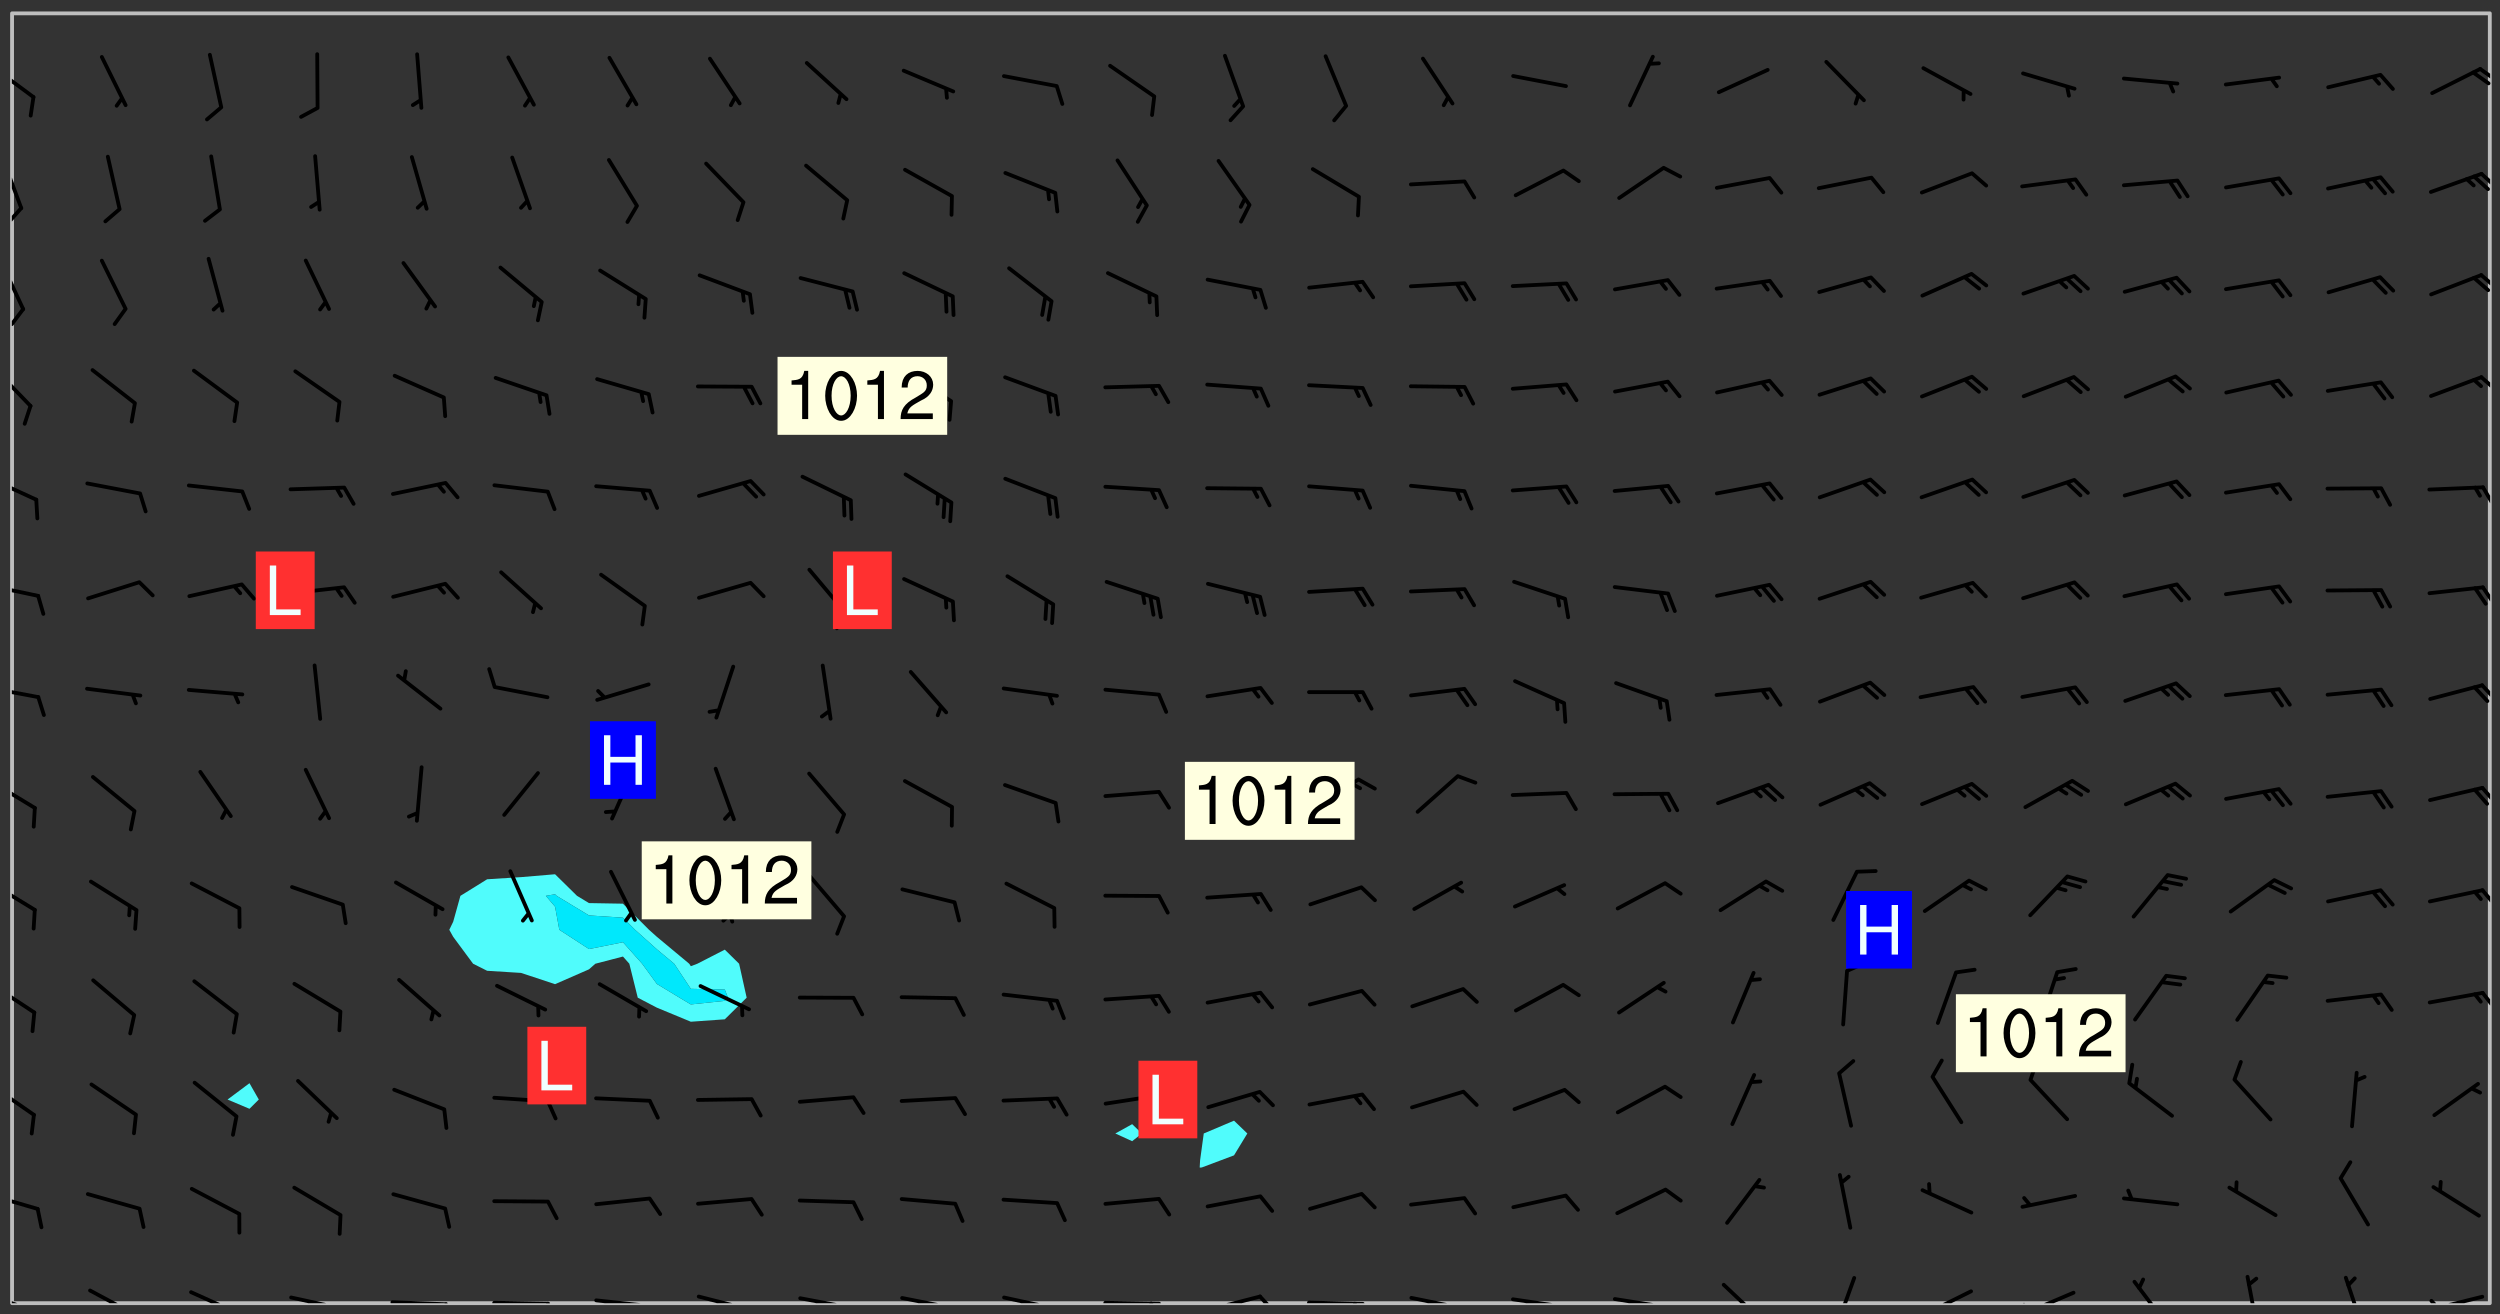 <svg xmlns="http://www.w3.org/2000/svg" role="img" xmlns:xlink="http://www.w3.org/1999/xlink" viewBox="142.45 309.95 326.84 171.84"><rect x="142.45" y="309.95" width="326.84" height="171.84" fill="#333333" stroke="none"/><defs><clipPath id="clip2"><path d="M 144 311.672 L 145 311.672 L 145 480.328 L 144 480.328 Z M 144 311.672"/></clipPath><clipPath id="clip3"><path d="M 144 311.672 L 468 311.672 L 468 480.328 L 144 480.328 Z M 144 311.672"/></clipPath><clipPath id="clip4"><path d="M 467 311.672 L 468 311.672 L 468 480.328 L 467 480.328 Z M 467 311.672"/></clipPath><clipPath id="clip5"><path d="M 144 478 L 148 478 L 148 480.328 L 144 480.328 Z M 144 478"/></clipPath><clipPath id="clip6"><path d="M 153 478 L 161 478 L 161 480.328 L 153 480.328 Z M 153 478"/></clipPath><clipPath id="clip7"><path d="M 167 478 L 175 478 L 175 480.328 L 167 480.328 Z M 167 478"/></clipPath><clipPath id="clip8"><path d="M 180 479 L 188 479 L 188 480.328 L 180 480.328 Z M 180 479"/></clipPath><clipPath id="clip9"><path d="M 187 480 L 189 480 L 189 480.328 L 187 480.328 Z M 187 480"/></clipPath><clipPath id="clip10"><path d="M 193 479 L 202 479 L 202 480.328 L 193 480.328 Z M 193 479"/></clipPath><clipPath id="clip11"><path d="M 200 480 L 203 480 L 203 480.328 L 200 480.328 Z M 200 480"/></clipPath><clipPath id="clip12"><path d="M 206 480 L 215 480 L 215 480.328 L 206 480.328 Z M 206 480"/></clipPath><clipPath id="clip13"><path d="M 213 480 L 216 480 L 216 480.328 L 213 480.328 Z M 213 480"/></clipPath><clipPath id="clip14"><path d="M 220 479 L 228 479 L 228 480.328 L 220 480.328 Z M 220 479"/></clipPath><clipPath id="clip15"><path d="M 227 480 L 229 480 L 229 480.328 L 227 480.328 Z M 227 480"/></clipPath><clipPath id="clip16"><path d="M 233 479 L 241 479 L 241 480.328 L 233 480.328 Z M 233 479"/></clipPath><clipPath id="clip17"><path d="M 240 480 L 242 480 L 242 480.328 L 240 480.328 Z M 240 480"/></clipPath><clipPath id="clip18"><path d="M 246 479 L 255 479 L 255 480.328 L 246 480.328 Z M 246 479"/></clipPath><clipPath id="clip19"><path d="M 253 480 L 255 480 L 255 480.328 L 253 480.328 Z M 253 480"/></clipPath><clipPath id="clip20"><path d="M 260 479 L 268 479 L 268 480.328 L 260 480.328 Z M 260 479"/></clipPath><clipPath id="clip21"><path d="M 267 480 L 269 480 L 269 480.328 L 267 480.328 Z M 267 480"/></clipPath><clipPath id="clip22"><path d="M 273 479 L 281 479 L 281 480.328 L 273 480.328 Z M 273 479"/></clipPath><clipPath id="clip23"><path d="M 279 480 L 281 480 L 281 480.328 L 279 480.328 Z M 279 480"/></clipPath><clipPath id="clip24"><path d="M 286 480 L 295 480 L 295 480.328 L 286 480.328 Z M 286 480"/></clipPath><clipPath id="clip25"><path d="M 292 480 L 294 480 L 294 480.328 L 292 480.328 Z M 292 480"/></clipPath><clipPath id="clip26"><path d="M 300 479 L 308 479 L 308 480.328 L 300 480.328 Z M 300 479"/></clipPath><clipPath id="clip27"><path d="M 306 479 L 310 479 L 310 480.328 L 306 480.328 Z M 306 479"/></clipPath><clipPath id="clip28"><path d="M 313 479 L 321 479 L 321 480.328 L 313 480.328 Z M 313 479"/></clipPath><clipPath id="clip29"><path d="M 319 480 L 321 480 L 321 480.328 L 319 480.328 Z M 319 480"/></clipPath><clipPath id="clip30"><path d="M 326 479 L 335 479 L 335 480.328 L 326 480.328 Z M 326 479"/></clipPath><clipPath id="clip31"><path d="M 332 480 L 334 480 L 334 480.328 L 332 480.328 Z M 332 480"/></clipPath><clipPath id="clip32"><path d="M 340 479 L 348 479 L 348 480.328 L 340 480.328 Z M 340 479"/></clipPath><clipPath id="clip33"><path d="M 345 480 L 347 480 L 347 480.328 L 345 480.328 Z M 345 480"/></clipPath><clipPath id="clip34"><path d="M 353 479 L 361 479 L 361 480.328 L 353 480.328 Z M 353 479"/></clipPath><clipPath id="clip35"><path d="M 359 480 L 361 480 L 361 480.328 L 359 480.328 Z M 359 480"/></clipPath><clipPath id="clip36"><path d="M 367 477 L 374 477 L 374 480.328 L 367 480.328 Z M 367 477"/></clipPath><clipPath id="clip37"><path d="M 382 476 L 386 476 L 386 480.328 L 382 480.328 Z M 382 476"/></clipPath><clipPath id="clip38"><path d="M 393 478 L 401 478 L 401 480.328 L 393 480.328 Z M 393 478"/></clipPath><clipPath id="clip39"><path d="M 393 480 L 396 480 L 396 480.328 L 393 480.328 Z M 393 480"/></clipPath><clipPath id="clip40"><path d="M 406 478 L 414 478 L 414 480.328 L 406 480.328 Z M 406 478"/></clipPath><clipPath id="clip41"><path d="M 406 480 L 409 480 L 409 480.328 L 406 480.328 Z M 406 480"/></clipPath><clipPath id="clip42"><path d="M 421 477 L 426 477 L 426 480.328 L 421 480.328 Z M 421 477"/></clipPath><clipPath id="clip43"><path d="M 436 476 L 438 476 L 438 480.328 L 436 480.328 Z M 436 476"/></clipPath><clipPath id="clip44"><path d="M 448 476 L 452 476 L 452 480.328 L 448 480.328 Z M 448 476"/></clipPath><clipPath id="clip45"><path d="M 459 479 L 468 479 L 468 480.328 L 459 480.328 Z M 459 479"/></clipPath><clipPath id="clip46"><path d="M 460 479 L 462 479 L 462 480.328 L 460 480.328 Z M 460 479"/></clipPath><clipPath id="clip47"><path d="M 144 465 L 148 465 L 148 469 L 144 469 Z M 144 465"/></clipPath><clipPath id="clip48"><path d="M 144 451 L 148 451 L 148 456 L 144 456 Z M 144 451"/></clipPath><clipPath id="clip49"><path d="M 144 438 L 148 438 L 148 443 L 144 443 Z M 144 438"/></clipPath><clipPath id="clip50"><path d="M 466 439 L 468 439 L 468 442 L 466 442 Z M 466 439"/></clipPath><clipPath id="clip51"><path d="M 144 424 L 148 424 L 148 430 L 144 430 Z M 144 424"/></clipPath><clipPath id="clip52"><path d="M 466 426 L 468 426 L 468 429 L 466 429 Z M 466 426"/></clipPath><clipPath id="clip53"><path d="M 144 411 L 148 411 L 148 416 L 144 416 Z M 144 411"/></clipPath><clipPath id="clip54"><path d="M 466 412 L 468 412 L 468 416 L 466 416 Z M 466 412"/></clipPath><clipPath id="clip55"><path d="M 144 399 L 148 399 L 148 402 L 144 402 Z M 144 399"/></clipPath><clipPath id="clip56"><path d="M 466 399 L 468 399 L 468 402 L 466 402 Z M 466 399"/></clipPath><clipPath id="clip57"><path d="M 144 386 L 148 386 L 148 389 L 144 389 Z M 144 386"/></clipPath><clipPath id="clip58"><path d="M 466 386 L 468 386 L 468 390 L 466 390 Z M 466 386"/></clipPath><clipPath id="clip59"><path d="M 144 372 L 148 372 L 148 376 L 144 376 Z M 144 372"/></clipPath><clipPath id="clip60"><path d="M 466 373 L 468 373 L 468 377 L 466 377 Z M 466 373"/></clipPath><clipPath id="clip61"><path d="M 144 357 L 147 357 L 147 364 L 144 364 Z M 144 357"/></clipPath><clipPath id="clip62"><path d="M 466 359 L 468 359 L 468 362 L 466 362 Z M 466 359"/></clipPath><clipPath id="clip63"><path d="M 144 343 L 146 343 L 146 351 L 144 351 Z M 144 343"/></clipPath><clipPath id="clip64"><path d="M 144 350 L 146 350 L 146 353 L 144 353 Z M 144 350"/></clipPath><clipPath id="clip65"><path d="M 466 345 L 468 345 L 468 348 L 466 348 Z M 466 345"/></clipPath><clipPath id="clip66"><path d="M 144 330 L 146 330 L 146 338 L 144 338 Z M 144 330"/></clipPath><clipPath id="clip67"><path d="M 144 336 L 146 336 L 146 340 L 144 340 Z M 144 336"/></clipPath><clipPath id="clip68"><path d="M 466 332 L 468 332 L 468 335 L 466 335 Z M 466 332"/></clipPath><clipPath id="clip69"><path d="M 144 318 L 148 318 L 148 323 L 144 323 Z M 144 318"/></clipPath><clipPath id="clip70"><path d="M 466 318 L 468 318 L 468 321 L 466 321 Z M 466 318"/></clipPath><clipPath id="clip71"><path d="M 465 319 L 468 319 L 468 322 L 465 322 Z M 465 319"/></clipPath><g id="surface474" clip-path="url(#clip1)"><path fill="#fff" fill-opacity="0" fill-rule="evenodd" d="M 0 0 L 1000 0 L 1000 1000 L 0 1000 Z M 0 0"/><path fill="#d3d3d3" fill-opacity="0" fill-rule="evenodd" d="M162.152 355.867L161.918 356.16 161.977 356.395 162.094 356.566 162.27 356.801 162.562 357.148 162.676 357.207 162.793 357.035 162.852 356.801 163.027 356.625 163.492 356.449 164.191 356.449 164.426 356.742 164.715 357.559 164.773 357.734 164.949 357.965 165.301 358.199 166 358.898 166.172 359.074 166.406 359.422 166.641 359.832 166.93 360.414 167.34 360.879 167.57 361.113 167.805 361.289 167.922 361.52 168.098 361.812 168.27 362.977 168.27 363.211 168.328 363.5 168.387 363.617 168.504 363.734 168.852 364.145 168.969 364.316 169.145 364.492 169.32 364.727 169.438 364.898 169.609 365.25 169.668 365.484 169.902 365.891 170.137 365.832 169.961 366.008 169.902 366.938 169.32 366.938 169.086 366.824 168.738 366.938 168.621 367.055 168.562 367.348 168.504 367.523 168.387 367.695 167.922 367.988 167.863 368.223 167.805 368.336 167.805 368.98 167.863 369.152 167.863 369.562 167.922 369.621 167.922 370.027 167.98 370.434 168.098 370.609 168.156 370.668 168.387 371.309 168.328 371.602 168.328 372.301 168.27 372.883 168.27 373.117 168.211 373.348 168.156 373.699 168.156 375.621 168.211 375.738 168.637 375.738 168.27 375.855 168.246 376.207 169.137 377.375 170.879 377.914 172.219 378.273 172.219 378.812 172.309 379.621 172.844 380.336 174.363 380.605 175.254 380.52 175.344 381.684 175.879 381.863 177.039 381.684 179.094 380.699 180.254 380.336 182.133 380.16 183.828 379.98 183.648 380.699 182.133 380.785 180.883 380.875 180.078 381.145 179.004 381.953 179.273 382.672 179.809 383.57 179.629 384.195 179.363 385.004 179.629 386.082 180.254 386.98 181.059 387.16 182.309 386.98 182.043 387.703 182.141 388.207 182.195 388.5 182.195 388.672 182.254 388.965 182.254 389.371 182.43 389.488 182.781 389.605 183.188 389.605 183.48 389.43 183.594 389.312 183.652 389.195 183.77 388.965 183.828 388.789 184.18 388.324 184.41 388.148 184.586 388.09 184.762 388.148 184.82 388.324 184.938 389.312 184.992 389.781 185.051 389.953 185.168 390.188 185.344 390.246 186.16 390.305 186.449 390.305 186.566 390.539 186.625 390.945 186.684 391.297 186.684 392.402 186.801 392.695 186.918 393.043 187.207 393.742 187.383 394.094 187.965 394.848 188.316 395.023 188.488 395.082 188.957 395.316 189.598 395.781 189.945 396.016 190.238 396.191 190.531 396.246 190.762 396.309 191.578 396.656 191.871 396.832 191.984 397.004 192.336 397.355 192.453 397.531 192.977 398.172 192.977 398.461 193.035 398.812 193.035 399.16 193.094 399.512 193.152 399.801 193.27 399.859 193.441 399.918 193.617 399.918 194.199 400.152 194.375 400.27 194.551 400.559 194.727 400.793 194.84 401.027 195.133 401.258 195.25 401.375 195.25 401.785 195.309 401.84 195.598 402.074 195.832 402.191 195.891 402.309 196.008 402.48 196.066 402.598 196.297 402.832 196.355 403.008 196.59 403.066 196.707 403.125 196.59 403.238 196.531 403.355 196.531 403.473 196.414 403.766 196.297 404.055 196.297 404.637 196.473 404.754 196.59 404.812 196.648 404.93 196.766 405.047 196.879 405.105 197.055 405.453 197.113 405.805 197.172 406.211 197.172 406.387 197.113 406.562 196.996 407.262 196.996 407.434 197.113 407.609 197.406 407.902 197.812 407.902 197.988 408.02 198.105 408.191 198.223 408.484 198.223 408.719 197.695 408.719 197.465 408.484 197.23 408.484 197.055 408.543 196.996 409.242 197.055 409.59 197.172 409.766 197.348 410.176 197.465 410.406 197.754 410.875 197.93 410.93 198.453 410.93 198.688 410.988 199.445 411.629 199.504 411.922 199.504 412.156 199.562 412.215 199.793 412.562 199.793 412.914 199.676 413.086 199.676 413.379 199.969 413.668 200.262 413.844 200.434 413.902 200.727 414.078 201.02 414.195 201.602 414.602 201.891 414.836 202.184 415.012 202.402 415.172 202.418 415.184 202.648 415.359 203.289 415.883 203.465 416.117 203.582 416.293 203.758 416.469 203.871 416.641 203.871 417.281 203.988 417.457 204.457 417.574 205.039 417.691 205.273 417.75 205.504 417.863 205.797 417.98 205.91 418.039 206.496 418.391 206.785 418.562 206.961 418.625 207.137 418.68 207.312 418.738 208.012 419.09 208.301 419.266 208.535 419.32 208.824 419.496 209.059 419.613 209.699 420.02 209.992 420.137 210.164 420.195 210.398 420.254 210.809 420.312 211.039 420.371 211.273 420.488 211.332 420.66 210.922 420.836 211.391 420.895 211.449 421.188 211.562 421.422 211.738 421.477 211.973 421.535 212.148 421.594 212.555 421.711 213.195 421.945 213.312 422.117 213.371 422.352 213.371 422.527 213.312 422.645 213.254 423.051 213.488 423.285 213.605 423.344 213.953 423.461 214.594 423.691 214.77 423.809 215.059 423.926 215.234 424.102 215.469 424.566 216.051 425.672 216.227 425.848 216.574 426.023 216.75 426.141 217.102 426.258 218.148 426.781 218.383 426.84 218.848 426.953 219.141 427.012 219.605 427.188 220.363 427.77 220.598 428.004 220.945 428.469 221.121 428.645 221.41 428.879 222.227 429.578 222.52 429.754 222.809 430.043 223.102 430.219 223.395 430.508 224.09 431.148 224.266 431.324 224.559 431.559 224.848 431.793 225.316 432.082 225.957 432.664 226.305 432.898 226.539 433.191 226.887 433.539 227.238 434.004 228.172 434.996 228.52 435.402 228.637 435.578 228.871 435.637 228.984 435.754 229.629 435.93 229.859 436.043 230.094 436.102 230.387 436.277 230.617 436.395 231.551 437.094 231.957 437.5 232.191 437.676 232.598 437.852 232.832 437.969 233.648 438.316 233.996 438.551 234.23 438.668 234.523 438.957 234.754 439.074 235.512 439.426 235.863 439.598 236.094 439.656 236.387 439.773 236.621 439.832 237.492 440.008 238.309 440.008 238.777 440.238 238.949 440.297 239.824 440.996 240.289 441.113 240.582 441.172 240.758 441.23 240.988 441.289 241.457 441.348 241.805 441.406 242.156 441.465 242.562 441.523 242.855 441.523 243.027 441.582 243.027 441.812 243.203 441.988 243.496 441.988 243.844 442.047 244.195 442.105 244.895 442.223 245.535 442.223 246 441.988 246.293 441.812 246.465 441.695 246.875 441.523 247.164 441.348 248.098 440.883 248.566 440.59 249.09 440.297 249.555 440.125 250.02 439.949 251.07 439.484 251.359 439.367 251.77 439.25 252.059 439.133 252.586 438.957 254.102 438.258 254.684 437.91 254.973 437.852 255.266 437.793 255.613 437.676 256.488 437.445 256.84 437.328 256.953 437.328 257.188 437.27 258.062 437.035 258.297 436.977 259.109 436.977 259.461 436.918 260.277 436.801 260.449 436.742 260.801 436.688 261.094 436.629 261.324 436.57 262.141 436.395 262.316 436.336 262.664 436.336 262.898 436.277 263.363 436.16 264.121 435.988 264.355 435.93 264.703 435.93 265.113 435.812 265.402 435.754 266.688 435.695 266.977 435.695 267.387 435.637 267.617 435.578 267.793 435.578 268.668 435.461 269.074 435.461 269.484 435.344 269.832 435.344 270.184 435.23 271.055 435.172 272.805 435.172 273.852 435.461 274.262 435.578 274.551 435.695 274.902 435.812 275.191 435.93 276.242 436.102 276.531 436.16 276.824 436.16 277.117 436.219 277.289 436.277 277.699 436.336 277.871 436.395 277.988 436.453 278.105 436.453 278.223 436.512 278.574 436.57 278.688 436.57 279.098 436.637 281.02 437.031 282.945 437.426 284.465 437.875 286.16 438.594 288.305 439.398 289.91 438.68 291.34 437.875 292.5 436.797 293.75 436.348 296.785 435.629 298.66 435.27 300.805 433.922 303.039 432.668 305.539 431.41 307.234 430.961 309.02 430.781 310.18 430.512 310.805 431.051 312.145 430.781 312.859 429.793 313.844 428.449 314.289 428.27 315.094 427.91 316.969 427.371 318.754 426.922 320.004 426.652 321.164 426.562 322.863 426.473 324.824 426.203 326.074 426.113 326.613 426.113 327.238 426.023 328.129 426.023 330.273 425.844 332.684 425.664 335.273 425.574 336.969 425.754 338.578 425.844 340.008 426.203 341.168 426.922 343.043 427.91 344.203 429.438 344.469 430.152 345.098 430.242 345.453 431.141 345.988 431.68 346.523 433.207 347.598 433.566 348.133 433.566 347.328 434.102 347.418 435.809 348.133 438.504 349.023 439.309 349.918 440.297 350.633 441.555 352.418 442.094 353.938 441.914 354.293 443.258 355.902 442.453 356.883 441.914 357.152 442.184 357.469 441.969 357.688 441.824 358.488 442.273 358.938 441.914 359.293 441.914 359.828 441.645 360.367 440.926 360.902 440.656 361.527 439.668 362.688 440.117 363.527 440.488 364.922 441.105 366.617 440.926 368.223 440.926 370.008 441.016 370.188 439.309 370.723 437.965 371.527 438.234 372.02 439.082 372.422 439.488 372.332 440.027 372.332 440.387 373.047 440.836 373.758 440.566 375.188 440.566 375.547 441.555 375.992 442.812 376.707 444.156 377.957 444.785 379.652 445.414 380.367 445.234 380.547 444.695 381.527 444.605 381.977 444.965 382.062 446.223 381.797 446.852 381.262 447.031 381.262 447.57 381.977 448.555 382.242 449.094 383.227 450.082 384.027 451.16 383.762 451.52 383.672 452.418 383.047 454.75 382.691 456.816 382.602 458.609 382.422 459.328 382.332 459.867 382.332 461.305 381.352 463.188 380.992 464.895 380.457 465.793 379.652 466.961 379.387 467.5 381.441 468.754 381.527 469.113 381.172 469.652 381.082 469.473 381.082 470.281 381.172 471.719 380.727 472.434 379.652 472.527 379.387 473.242 379.922 474.141 380.727 474.859 381.887 475.668 383.227 475.938 383.672 476.297 383.316 476.746 381.527 476.656 380.277 476.207 379.562 475.488 378.938 475.398 378.762 478.988 378.574 480.297 467.934 480.297 467.934 311.703 412.664 311.703 412.664 360.785 413.426 360.91 416.715 361.453 418.738 364.289 418.738 367.043 421.09 367.375 423.438 367.707 427.488 367.707 426.109 371.867 424.086 372.574 422.062 373.277 421.52 373.621 418.926 375.238 418.738 375.355 416.715 373.277 415.984 370.535 413.312 368.457 411.938 364.957 411.871 364.875 409.914 362.203 412.664 360.785 412.664 311.703 294.422 311.703 294.422 403.117 294.539 403.148 294.672 403.16 294.746 403.234 294.852 403.281 294.941 403.34 295.027 403.398 295.117 403.457 295.414 403.754 295.473 403.844 295.504 403.961 295.531 404.078 295.547 404.215 295.516 404.332 295.457 404.422 295.398 404.508 295.355 404.613 295.309 404.715 295.281 404.836 295.281 404.98 295.457 405.25 295.605 405.398 295.68 405.484 295.754 405.559 295.797 405.664 295.859 405.754 295.918 405.84 295.961 405.945 296.02 406.035 296.066 406.137 296.109 406.242 296.168 406.328 296.285 406.508 296.359 406.582 296.422 406.668 296.48 406.758 296.523 406.863 296.582 406.953 296.641 407.039 296.703 407.129 296.762 407.219 296.805 407.32 296.922 407.5 296.996 407.574 297.055 407.66 297.129 407.734 297.219 407.793 297.324 407.84 297.473 407.84 297.605 407.824 297.738 407.84 297.84 407.793 297.914 407.719 297.961 407.617 297.945 407.484 297.945 407.336 297.898 407.23 297.871 407.113 297.824 407.012 297.797 406.891 297.754 406.789 297.691 406.699 297.648 406.598 297.605 406.492 297.574 406.375 297.559 406.242 297.547 406.105 297.633 406.047 297.691 405.961 297.812 405.93 297.855 406.035 297.871 406.168 297.871 406.285 297.93 406.387 297.988 406.477 298.078 406.535 298.227 406.684 298.285 406.773 298.328 406.879 298.316 406.98 298.402 407.039 298.508 407.086 298.594 407.145 298.684 407.203 298.758 407.277 298.641 407.305 298.535 407.352 298.449 407.41 298.375 407.484 298.316 407.574 298.254 407.66 298.227 407.781 298.18 407.883 298.137 407.988 298.105 408.105 298.094 408.238 298.078 408.371 298.078 408.52 298.105 408.637 298.152 408.742 298.195 408.844 298.254 408.934 298.328 409.008 298.418 409.066 298.492 409.141 298.582 409.199 298.641 409.289 298.684 409.395 298.73 409.496 298.848 409.527 298.98 409.543 299.129 409.543 299.246 409.512 299.352 409.555 299.395 409.66 299.441 409.762 299.469 409.883 299.5 410 299.527 410.117 299.559 410.238 299.586 410.355 299.691 410.398 299.793 410.445 299.926 410.43 300.074 410.578 300.137 410.664 300.211 410.738 300.281 410.812 300.371 410.875 300.477 410.918 300.578 410.961 300.695 410.992 300.832 411.008 300.949 410.977 301.023 410.902 301.051 410.785 301.039 410.652 301.008 410.531 300.98 410.414 301.023 410.309 301.141 410.309 301.23 410.371 301.348 410.398 301.496 410.398 301.629 410.414 301.777 410.414 301.91 410.43 302.043 410.414 302.191 410.414 302.324 410.398 302.457 410.387 302.594 410.398 302.711 410.371 302.844 410.355 303.035 410.297 302.977 410.473 302.961 410.605 302.934 410.727 302.918 410.859 302.859 410.945 302.727 410.961 302.621 411.008 302.516 411.051 302.398 411.082 302.281 411.109 302.016 411.141 301.867 411.141 301.734 411.156 301.66 411.23 301.719 411.316 301.867 411.465 301.984 411.645 302.059 411.715 302.148 411.777 302.238 411.836 302.324 411.895 302.414 411.953 302.516 411.996 302.621 412.059 302.727 412.102 302.812 412.16 302.918 412.207 303.02 412.25 303.199 412.367 303.258 412.457 303.215 412.559 303.168 412.664 303.184 412.797 303.406 413.02 303.465 413.109 303.508 413.211 303.539 413.332 303.582 413.434 303.598 413.566 303.629 413.684 303.641 413.82 303.672 413.938 303.82 414.086 303.922 414.129 304.027 414.172 304.145 414.203 304.277 414.219 304.414 414.234 304.531 414.234 304.648 414.203 304.738 414.145 304.781 414.039 304.828 413.938 304.871 413.832 304.902 413.715 304.914 413.582 304.914 413.434 304.902 413.301 304.887 413.168 304.855 413.051 304.812 412.945 304.766 412.84 304.723 412.738 304.68 412.633 304.664 412.5 304.68 412.367 304.707 412.25 304.738 412.133 304.766 412.012 304.812 411.91 304.902 411.852 304.988 411.789 305.062 411.715 305.152 411.656 305.375 411.434 305.434 411.348 305.508 411.273 305.625 411.094 305.684 411.008 305.684 410.859 305.609 410.785 305.508 410.738 305.402 410.695 305.301 410.652 305.242 410.562 305.195 410.457 305.168 410.34 305.258 410.281 305.375 410.25 305.477 410.207 305.656 410.09 305.805 409.941 305.816 409.809 305.805 409.703 305.715 409.645 305.582 409.66 305.434 409.66 305.301 409.676 305.168 409.66 305.047 409.629 304.961 409.57 304.887 409.496 304.828 409.406 304.766 409.32 304.648 409.141 304.59 409.055 304.621 408.934 304.707 408.875 304.828 408.844 304.887 408.758 304.887 408.637 304.855 408.52 304.797 408.43 304.738 408.344 304.691 408.238 304.664 408.121 304.648 407.988 304.707 407.898 304.781 407.824 304.871 407.766 304.988 407.586 305.062 407.512 305.121 407.426 305.27 407.277 305.391 407.246 305.523 407.23 305.656 407.246 305.73 407.32 305.773 407.426 305.789 407.559 305.758 407.676 305.641 407.707 305.508 407.719 305.359 407.867 305.316 407.973 305.27 408.074 305.242 408.195 305.211 408.312 305.211 408.461 305.242 408.578 305.285 408.684 305.344 408.773 305.418 408.844 305.492 408.918 305.609 408.949 305.73 408.977 305.848 408.949 305.98 408.934 306.098 408.934 306.188 408.992 306.262 409.066 306.309 409.172 306.367 409.258 306.469 409.305 306.602 409.32 306.707 409.363 306.793 409.422 306.781 409.527 306.707 409.602 306.527 409.719 306.469 409.809 306.379 409.867 306.309 409.941 306.234 410.016 306.172 410.105 306.145 410.223 306.129 410.355 306.145 410.488 306.129 410.621 306.129 410.77 306.145 410.902 306.172 411.02 306.203 411.141 306.277 411.215 306.367 411.273 306.453 411.332 306.543 411.391 306.66 411.422 306.66 411.508 306.559 411.555 306.469 411.613 306.203 411.645 306.086 411.672 305.938 411.672 305.832 411.715 305.73 411.762 305.672 411.852 305.609 412.086 305.598 412.219 305.566 412.34 305.551 412.473 305.551 412.766 305.539 412.898 305.551 413.035 305.566 413.168 305.699 413.184 305.832 413.195 305.953 413.227 306.039 413.285 306.113 413.359 306.16 413.465 306.203 413.566 306.219 413.699 306.219 414.145 306.203 414.277 306.203 414.723 306.234 414.988 306.262 415.105 306.277 415.238 306.309 415.355 306.395 415.566 306.426 415.832 306.426 415.98 306.395 416.098 306.367 416.215 306.336 416.336 306.309 416.453 306.277 416.57 306.246 416.691 306.234 416.824 306.219 416.957 306.309 417.016 306.426 416.984 306.527 417 306.574 417.105 306.543 417.371 306.543 417.812 306.5 417.918 306.453 418.023 306.41 418.125 306.367 418.23 306.309 418.316 306.277 418.438 306.234 418.555 306.203 418.672 306.188 418.805 306.203 418.938 306.262 419.027 306.367 419.074 306.453 419.133 306.512 419.219 306.5 419.355 306.469 419.473 306.426 419.574 306.426 420.02 306.41 420.152 306.41 420.301 306.379 420.418 306.336 420.523 306.309 420.641 306.262 420.746 306.219 420.848 306.188 420.969 306.16 421.086 306.129 421.219 306.098 421.336 306.07 421.453 306.027 421.559 305.996 421.676 305.965 421.797 305.953 421.93 305.938 422.062 305.938 422.359 305.965 422.477 305.965 422.625 306.012 423.023 306.039 423.141 306.098 423.23 306.219 423.262 306.367 423.262 306.5 423.246 306.559 423.336 306.559 423.453 306.5 423.543 306.41 423.602 306.309 423.645 306.203 423.691 306.113 423.75 306.027 423.809 305.891 423.824 305.773 423.793 305.641 423.777 305.539 423.824 305.477 423.91 305.465 424.047 305.449 424.18 305.418 424.297 305.391 424.414 305.375 424.547 305.344 424.668 305.344 424.965 305.359 425.098 305.391 425.215 305.391 425.363 305.402 425.496 305.402 425.645 305.375 425.762 305.328 425.863 305.301 425.984 305.27 426.102 305.211 426.191 305.137 426.266 305.035 426.309 304.93 426.355 304.812 426.383 304.691 426.414 304.59 426.367 304.648 426.281 304.754 426.234 304.781 426.117 304.812 426 304.84 425.879 304.871 425.762 304.871 425.613 304.887 425.48 304.855 425.363 304.812 425.258 304.707 425.273 304.633 425.348 304.531 425.391 304.441 425.453 304.367 425.527 304.324 425.629 304.309 425.762 304.277 425.879 304.25 426 304.219 426.117 304.191 426.234 304.16 426.355 304.133 426.473 304.102 426.59 304.059 426.695 303.969 426.754 303.879 426.754 303.762 426.723 303.73 426.637 303.746 426.5 303.715 426.383 303.715 426.234 303.703 426.102 303.703 425.953 303.641 425.719 303.613 425.598 303.57 425.496 303.523 425.391 303.465 425.305 303.406 425.215 303.363 425.109 303.301 425.023 303.152 424.875 303.082 424.801 302.977 424.754 302.871 424.711 302.77 424.668 302.473 424.371 302.383 424.297 302.297 424.238 302.191 424.195 302.102 424.133 302.016 424.074 301.91 424.031 301.82 423.973 301.734 423.91 301.66 423.84 301.555 423.793 301.469 423.734 301.363 423.691 301.273 423.629 301.172 423.586 301.066 423.543 300.98 423.484 300.875 423.438 300.77 423.395 300.668 423.348 300.578 423.289 300.477 423.246 300.371 423.203 300.281 423.141 300.164 423.113 300.031 423.098 299.898 423.113 299.75 423.113 299.617 423.129 299.5 423.098 299.41 423.039 299.336 422.965 299.246 422.906 299.145 422.859 298.996 422.859 298.875 422.832 298.773 422.789 298.699 422.715 298.582 422.535 298.492 422.477 298.391 422.434 298.301 422.371 298.195 422.328 298.105 422.27 298.02 422.211 297.914 422.164 297.855 422.078 297.797 421.988 297.754 421.883 297.707 421.781 297.633 421.707 297.547 421.648 297.473 421.574 297.383 421.516 297.16 421.293 297.117 421.188 297.086 420.922 297.191 420.879 297.336 420.879 297.441 420.922 297.516 420.996 297.605 421.055 297.691 421.113 297.797 421.16 297.887 421.219 298.035 421.367 298.105 421.441 298.254 421.59 298.316 421.676 298.391 421.75 298.477 421.809 298.551 421.883 298.641 421.945 298.73 422.004 298.816 422.062 299.086 422.238 299.188 422.285 299.293 422.328 299.395 422.371 299.441 422.297 299.5 422.211 299.574 422.137 299.645 422.062 299.75 422.105 299.824 422.18 299.883 422.27 299.926 422.371 299.973 422.477 300.016 422.582 300.137 422.609 300.254 422.582 300.328 422.492 300.371 422.387 300.43 422.297 300.504 422.223 300.609 422.18 300.727 422.152 300.859 422.164 300.949 422.223 301.098 422.371 301.156 422.461 301.199 422.566 301.246 422.668 301.289 422.773 301.332 422.875 301.438 422.922 301.543 422.965 301.676 422.98 301.762 422.922 301.82 422.832 301.895 422.758 302 422.715 302.117 422.742 302.223 422.789 302.324 422.832 302.43 422.875 302.531 422.922 302.711 423.039 302.711 423.156 302.695 423.289 302.711 423.422 302.727 423.559 302.785 423.645 302.887 423.691 303.008 423.719 303.125 423.75 303.273 423.75 303.391 423.719 303.449 423.629 303.629 423.512 303.688 423.422 303.762 423.348 303.82 423.262 303.938 423.082 304.117 422.965 304.234 422.996 304.324 423.055 304.367 423.129 304.352 423.262 304.352 423.379 304.441 423.438 304.59 423.438 304.723 423.422 304.855 423.41 305.121 423.379 305.227 423.336 305.344 423.305 305.465 423.277 305.539 423.203 305.609 423.129 305.672 423.039 305.656 422.934 305.609 422.832 305.508 422.789 305.402 422.773 305.285 422.801 305.02 422.832 304.871 422.832 304.797 422.758 304.707 422.699 304.59 422.668 304.473 422.641 304.34 422.625 304.191 422.625 304.059 422.641 303.762 422.641 303.656 422.594 303.508 422.445 303.465 422.344 303.406 422.254 303.629 422.031 303.715 421.973 303.82 421.93 303.938 421.898 304.07 421.883 304.203 421.898 304.34 421.914 304.441 421.957 304.574 421.945 304.664 421.883 304.766 421.84 304.828 421.75 304.781 421.648 304.691 421.59 304.574 421.559 304.473 421.516 304.414 421.426 304.352 421.336 304.352 421.219 304.367 421.086 304.473 421.039 304.547 420.969 304.547 420.848 304.457 420.789 304.426 420.672 304.516 420.613 304.59 420.539 304.633 420.434 304.691 420.344 304.738 420.242 304.754 420.109 304.754 419.961 304.707 419.855 304.664 419.754 304.574 419.695 304.441 419.68 304.34 419.637 304.203 419.621 304.086 419.59 303.641 419.59 303.508 419.574 303.375 419.562 303.242 419.547 303.125 419.516 302.977 419.516 302.844 419.5 302.711 419.488 302.445 419.457 302.324 419.414 302.238 419.355 302.164 419.281 302.164 419.133 302.176 419 302.281 418.953 302.383 418.91 302.516 418.895 302.668 418.895 302.801 418.879 303.094 418.879 303.215 418.91 303.316 418.953 303.406 419.012 303.641 419.074 303.762 419.027 303.852 418.969 303.953 418.926 304.086 418.91 304.191 418.953 304.293 419 304.426 419.012 304.547 418.984 304.691 418.984 304.812 418.953 304.93 418.926 305.035 418.879 305.109 418.805 305.195 418.746 305.344 418.598 305.402 418.512 305.449 418.406 305.477 418.289 305.492 418.184 305.391 418.141 305.301 418.082 305.184 418.051 305.078 418.008 304.988 417.945 304.914 417.859 304.84 417.785 304.738 417.742 304.633 417.695 304.531 417.652 304.473 417.562 304.426 417.461 304.34 417.25 304.277 417.164 304.219 417.074 304.145 417 304.059 416.941 303.789 416.941 303.672 416.973 303.582 417.031 303.48 417.074 303.348 417.09 303.242 417.074 303.215 416.957 303.152 416.867 303.035 416.836 302.934 416.793 302.785 416.645 302.754 416.527 302.738 416.422 302.812 416.348 302.992 416.23 303.109 416.203 303.227 416.172 303.363 416.188 303.465 416.23 303.57 416.273 303.672 416.32 303.777 416.363 303.895 416.395 304.027 416.41 304.145 416.438 304.277 416.453 304.383 416.438 304.473 416.379 304.398 416.305 304.293 416.262 304.219 416.188 304.145 416.098 303.996 415.949 303.91 415.891 303.82 415.832 303.746 415.758 303.656 415.699 303.555 415.652 303.434 415.625 303.332 415.578 303.227 415.535 303.109 415.504 303.008 415.461 302.887 415.43 302.738 415.43 302.621 415.461 302.516 415.504 302.43 415.566 302.25 415.684 302.164 415.742 302.074 415.801 301.969 415.848 301.883 415.906 301.777 415.949 301.676 415.992 301.57 416.039 301.496 416.113 301.438 416.203 301.379 416.289 301.332 416.395 301.273 416.48 301.199 416.555 301.066 416.543 300.949 416.512 300.832 416.512 300.758 416.586 300.668 416.645 300.594 416.719 300.504 416.777 300.418 416.836 300.312 416.883 300.211 416.926 300.074 416.941 299.973 416.898 299.824 416.75 299.719 416.703 299.633 416.703 299.527 416.75 299.426 416.793 299.305 416.824 299.188 416.793 299.113 416.719 299.113 416.602 299.145 416.48 299.219 416.41 299.277 416.32 299.352 416.246 299.469 416.215 299.574 416.172 299.867 416.172 300 416.156 300.137 416.141 300.238 416.098 300.328 416.039 300.43 415.992 300.52 415.934 300.652 415.922 300.742 415.98 300.875 415.992 300.965 415.934 301.051 415.875 301.156 415.832 301.246 415.773 301.332 415.711 301.422 415.652 301.57 415.504 301.629 415.418 301.688 415.328 301.793 415.285 301.926 415.27 302.043 415.297 302.164 415.328 302.223 415.27 302.281 415.18 302.312 414.914 302.34 414.797 302.445 414.809 302.578 414.824 302.68 414.781 302.77 414.723 302.828 414.633 302.902 414.559 302.961 414.469 303.008 414.367 303.02 414.234 303.008 414.102 302.961 413.996 302.812 413.848 302.754 413.758 302.695 413.672 302.652 413.566 302.652 413.121 302.668 412.988 302.668 412.84 302.68 412.707 302.621 412.648 302.531 412.707 302.43 412.664 302.25 412.547 302.164 412.488 302.102 412.398 302.043 412.309 301.969 412.234 301.883 412.176 301.762 412.207 301.66 412.219 301.555 412.266 301.469 412.324 301.363 412.367 301.215 412.516 301.125 412.574 301.039 412.633 300.949 412.695 300.844 412.738 300.711 412.754 300.711 412.633 300.816 412.59 300.934 412.559 301.008 412.488 301.051 412.383 301.051 412.234 301.023 412.117 300.875 411.969 300.742 411.953 300.594 411.953 300.477 411.984 300.371 412.027 300.27 412.07 300.18 412.133 300.062 412.16 299.988 412.086 300 411.953 299.957 411.852 299.914 411.746 299.824 411.688 299.707 411.715 299.586 411.746 299.469 411.777 299.367 411.82 299.246 411.852 299.145 411.895 299.039 411.938 298.949 411.996 298.848 412.012 298.848 411.895 298.863 411.762 298.805 411.672 298.73 411.715 298.582 411.863 298.523 411.953 298.449 412.027 298.402 412.133 298.359 412.234 298.285 412.309 298.227 412.398 298.152 412.473 298.094 412.559 298.02 412.633 297.93 412.695 297.855 412.766 297.781 412.84 297.68 412.855 297.547 412.871 297.441 412.828 297.441 412.707 297.59 412.559 297.633 412.457 297.691 412.367 297.738 412.266 297.781 412.16 297.84 412.07 297.871 411.953 297.914 411.852 297.945 411.73 297.973 411.613 298.02 411.508 298.062 411.406 298.105 411.301 298.18 411.23 298.27 411.168 298.359 411.109 298.461 411.066 298.758 411.066 299.023 411.035 299.129 410.992 299.055 410.918 298.938 410.887 298.832 410.844 298.742 410.785 298.641 410.738 298.551 410.68 298.449 410.637 298.344 410.594 298.254 410.531 298.168 410.473 298.062 410.43 297.961 410.387 297.84 410.355 297.723 410.324 297.621 410.281 297.5 410.25 297.398 410.207 297.309 410.148 297.266 410.043 297.25 409.91 297.352 409.867 297.484 409.852 297.621 409.867 297.754 409.852 297.855 409.809 297.914 409.719 297.93 409.613 297.84 409.555 297.766 409.48 297.664 409.438 297.574 409.379 297.426 409.23 297.383 409.125 297.367 408.992 297.367 408.699 297.309 408.609 297.219 408.551 297.145 408.477 297.102 408.371 297.07 408.254 297.012 408.164 296.938 408.09 296.82 408.062 296.746 407.988 296.656 407.93 296.566 407.867 296.48 407.809 296.406 407.734 296.348 407.648 296.301 407.543 296.215 407.484 296.066 407.336 295.871 407.277 295.738 407.293 295.637 407.336 295.562 407.41 295.516 407.512 295.473 407.617 295.414 407.707 295.355 407.793 295.059 408.09 294.969 408.148 294.883 408.148 294.82 408.062 294.777 407.957 294.809 407.84 294.867 407.75 294.895 407.633 294.883 407.5 294.793 407.438 294.688 407.484 294.57 407.512 294.453 407.543 294.184 407.719 294.082 407.766 293.965 407.793 293.859 407.84 293.77 407.898 293.668 407.941 293.609 407.855 293.562 407.75 293.578 407.617 293.625 407.512 293.695 407.438 293.77 407.367 293.828 407.277 293.828 407.129 293.785 407.023 293.547 407.023 293.445 407.07 293.414 407.188 293.387 407.305 293.355 407.426 293.281 407.469 293.148 407.484 293.074 407.438 293.031 407.336 292.988 407.23 292.941 407.129 292.898 407.023 292.777 407.055 292.676 407.098 292.543 407.113 292.426 407.145 292.32 407.188 292.23 407.246 292.129 407.293 292.008 407.32 291.875 407.336 291.773 407.293 291.715 407.203 291.668 407.098 291.625 406.996 291.582 406.891 291.582 406.773 291.641 406.684 291.727 406.625 291.906 406.508 292.008 406.461 292.113 406.418 292.219 406.359 292.32 406.316 292.41 406.254 292.512 406.211 292.617 406.152 292.719 406.105 292.809 406.047 292.914 406.004 293.016 405.961 293.105 405.898 293.207 405.855 293.344 405.84 293.461 405.871 293.562 405.914 293.684 405.945 293.785 405.988 293.891 406.035 293.992 406.078 294.098 406.121 294.199 406.168 294.305 406.211 294.406 406.254 294.512 406.301 294.598 406.359 294.703 406.402 294.82 406.434 294.926 406.477 295.027 406.523 295.117 406.582 295.223 406.625 295.324 406.668 295.43 406.715 295.547 406.742 295.648 406.789 295.77 406.816 295.918 406.816 296.004 406.758 296.02 406.656 296.078 406.566 296.051 406.449 295.977 406.375 295.859 406.195 295.785 406.121 295.695 406.047 295.516 405.93 295.43 405.871 295.324 405.828 295.223 405.781 294.953 405.605 294.895 405.516 294.82 405.441 294.762 405.352 294.719 405.25 294.688 405.133 294.672 404.996 294.672 404.434 294.66 404.301 294.645 404.168 294.613 404.051 294.598 403.918 294.586 403.785 294.555 403.664 294.332 403.441 294.273 403.355 294.258 403.25 294.289 403.133 294.422 403.117 294.422 311.703 172.992 311.703 172.992 313.156 172.934 313.391 172.582 314.441 172.41 314.965 172.293 315.312 172.117 315.723 172 315.895 171.766 316.188 171.535 316.246 171.184 316.246 171.066 316.305 170.836 316.711 170.836 317.004 170.953 317.18 171.184 317.41 171.301 317.645 171.941 318.402 172.234 318.867 172.41 319.102 172.641 319.453 172.875 319.801 173.516 320.617 173.691 321.082 173.863 321.492 173.98 322.188 174.156 322.656 174.273 324.055 174.332 324.52 174.332 325.395 174.449 326.441 174.449 331.223 174.391 331.688 174.039 332.969 173.863 333.492 173.75 333.902 173.398 334.832 172.934 336 172.699 336.582 172.582 336.758 172.41 337.105 172.234 337.512 171.883 338.328 171.824 338.621 171.711 338.914 171.594 339.203 171.535 339.379 171.418 340.254 171.359 340.66 171.301 340.777 171.242 340.953 171.184 341.125 170.953 341.652 170.836 341.824 170.836 342.059 170.719 342.293 170.66 342.465 170.484 343.051 170.484 343.34 170.426 343.516 170.426 343.809 170.367 343.922 170.309 344.449 170.309 344.621 170.254 344.855 170.254 347.477 170.078 348.293 169.961 348.469 169.785 348.703 169.668 348.875 169.555 349.109 168.969 350.043 168.738 350.332 168.445 350.797 168.27 351.031 167.98 351.383 167.629 352.082 167.516 352.312 167.34 352.723 167.164 352.953 166.758 353.48 165.941 354.18 165.648 354.352 165.359 354.586 165.184 354.703 165.008 354.879 164.484 355.285 163.957 355.461 163.785 355.637 163.551 355.691 162.91 355.867 162.152 355.867M174.363 386.891L173.289 387.34 173.648 388.234 174.898 387.52 175.344 386.98 174.363 386.891"/><path fill="#d3d3d3" fill-opacity="0" fill-rule="evenodd" d="M201.508 416.598L200.613 416.598 201.062 417.227 202.043 417.586 202.848 417.496 203.293 416.508 203.117 416.598 202.402 416.242 201.508 416.598M356.129 475.668L356.07 475.145 356.07 474.852 356.184 474.559 356.242 474.328 356.711 473.859 356.824 473.859 356.941 473.746 357.059 473.688 357.234 473.688 357.469 473.629 357.816 473.629 358.051 473.688 358.168 473.746 358.398 473.918 358.457 474.094 358.574 474.676 358.574 474.969 358.457 475.145 358.285 475.434 358.109 475.609 357.582 476.133 357.352 476.367 357.234 476.426 357.059 476.426 356.941 476.367 356.535 476.074 356.359 475.957 356.242 475.898 356.184 475.785 356.129 475.668M362.77 464.711L362.711 464.539 362.711 463.43 362.77 463.258 362.945 463.199 363.117 463.141 363.293 463.141 363.527 463.082 363.645 463.141 363.703 463.84 363.645 464.012 363.527 464.188 363.41 464.246 363.176 464.77 363.062 464.828 362.828 464.828 362.77 464.711M372.383 450.32L372.266 450.145 372.266 449.445 372.559 448.57 372.676 448.398 372.852 448.047 372.965 447.816 373.082 447.523 373.434 446.766 373.551 446.535 373.723 446.301 373.898 446.301 374.016 446.242 374.656 446.242 374.773 446.301 375.008 446.535 375.18 446.648 375.531 446.941 375.648 447.059 375.762 447.234 375.762 447.348 375.879 447.406 375.996 447.523 375.996 448.223 375.938 448.398 375.938 448.629 375.879 448.805 375.531 449.855 375.414 450.086 375.297 450.32 375.18 450.379 374.949 450.613 374.309 450.902 373.434 450.902 373.023 450.785 372.383 450.32"/><path fill="none" stroke="#bebebe" stroke-linecap="round" stroke-linejoin="round" stroke-miterlimit="10" stroke-width=".5" d="M 431.957 354.305 L 108.027 354.305 L 108.027 185.68 L 431.957 185.68 L 431.957 354.305" transform="matrix(1 0 0 -1 36 666)"/><g clip-path="url(#clip2)"><path fill="#fff" fill-opacity="0" fill-rule="evenodd" d="M 144 475.891 L 144 480.328 L 144.004 480.328 L 144 480.328 L 144 311.672 L 144.004 311.672 L 144 311.672 L 144 475.891"/></g><g clip-path="url(#clip3)"><path fill="#fff" fill-opacity="0" fill-rule="evenodd" d="M 144.004 480.328 L 144.004 311.672 L 175.066 311.672 L 175.066 451.562 L 172.199 453.699 L 175.066 454.91 L 176.285 453.699 L 175.066 451.562 L 175.066 311.672 L 215.016 311.672 L 215.016 424.246 L 210.574 424.621 L 206.137 424.902 L 202.641 427.07 L 201.699 430.453 L 201.188 431.508 L 201.699 432.426 L 204.301 435.945 L 206.137 436.867 L 210.574 437.145 L 215.016 438.617 L 219.453 436.676 L 220.281 435.945 L 223.891 435.004 L 224.727 435.945 L 225.828 440.383 L 228.328 441.688 L 232.766 443.527 L 237.207 443.211 L 240.066 440.383 L 239.078 435.945 L 237.207 434.102 L 233.617 435.945 L 232.766 436.266 L 232.555 435.945 L 228.328 432.426 L 227.301 431.508 L 223.891 428.094 L 219.453 428.016 L 217.887 427.07 L 215.016 424.246 L 215.016 311.672 L 290.465 311.672 L 290.465 456.918 L 288.262 458.137 L 290.465 459.145 L 291.73 458.137 L 290.465 456.918 L 290.465 311.672 L 303.781 311.672 L 303.781 456.461 L 299.824 458.137 L 299.344 461.656 L 299.293 462.574 L 299.344 462.602 L 299.586 462.574 L 303.781 460.996 L 305.52 458.137 L 303.781 456.461 L 303.781 311.672 L 467.996 311.672 L 467.996 480.328 L 144.004 480.328"/></g><path fill="#50fcfc" fill-rule="evenodd" d="M175.066 454.91L172.199 453.699 175.066 451.562 176.285 453.699 175.066 454.91M201.699 432.426L201.188 431.508 201.699 430.453 202.641 427.07 206.137 424.902 210.574 424.621 215.016 424.246 215.016 426.863 213.812 427.07 215.016 428.488 215.574 431.508 219.453 434.027 223.891 433.133 226.398 435.945 228.328 438.59 231.289 440.383 232.766 441.266 237.207 440.797 237.621 440.383 237.207 439.32 232.766 439.227 230.594 435.945 228.328 434.059 225.477 431.508 223.891 429.922 219.453 429.629 215.223 427.07 215.016 426.863 215.016 424.246 217.887 427.07 219.453 428.016 223.891 428.094 227.301 431.508 228.328 432.426 232.555 435.945 232.766 436.266 233.617 435.945 237.207 434.102 239.078 435.945 240.066 440.383 237.207 443.211 232.766 443.527 228.328 441.688 225.828 440.383 224.727 435.945 223.891 435.004 220.281 435.945 219.453 436.676 215.016 438.617 210.574 437.145 206.137 436.867 204.301 435.945 201.699 432.426"/><path fill="#00e8fc" fill-rule="evenodd" d="M 215.016 428.488 L 213.812 427.07 L 215.016 426.863 L 215.223 427.07 L 219.453 429.629 L 223.891 429.922 L 225.477 431.508 L 228.328 434.059 L 230.594 435.945 L 232.766 439.227 L 237.207 439.32 L 237.621 440.383 L 237.207 440.797 L 232.766 441.266 L 231.289 440.383 L 228.328 438.59 L 226.398 435.945 L 223.891 433.133 L 219.453 434.027 L 215.574 431.508 L 215.016 428.488"/><path fill="#50fcfc" fill-rule="evenodd" d="M290.465 459.145L288.262 458.137 290.465 456.918 291.73 458.137 290.465 459.145M299.344 462.602L299.293 462.574 299.344 461.656 299.824 458.137 303.781 456.461 305.52 458.137 303.781 460.996 299.586 462.574 299.344 462.602"/><g clip-path="url(#clip4)"><path fill="#fff" fill-opacity="0" fill-rule="evenodd" d="M 467.996 480.328 L 468 480.328 L 468 311.672 L 467.996 311.672 L 468 311.672 L 468 480.328 L 467.996 480.328"/></g><g clip-path="url(#clip5)"><path fill="none" stroke="#000" stroke-linecap="round" stroke-linejoin="round" stroke-miterlimit="10" stroke-width=".5" d="M 111.305 184.48 L 104.695 186.863" transform="matrix(1 0 0 -1 36 666)"/></g><g clip-path="url(#clip6)"><path fill="none" stroke="#000" stroke-linecap="round" stroke-linejoin="round" stroke-miterlimit="10" stroke-width=".5" d="M 124.41 184.008 L 118.223 187.336" transform="matrix(1 0 0 -1 36 666)"/></g><g clip-path="url(#clip7)"><path fill="none" stroke="#000" stroke-linecap="round" stroke-linejoin="round" stroke-miterlimit="10" stroke-width=".5" d="M 137.832 184.227 L 131.43 187.117" transform="matrix(1 0 0 -1 36 666)"/></g><g clip-path="url(#clip8)"><path fill="none" stroke="#000" stroke-linecap="round" stroke-linejoin="round" stroke-miterlimit="10" stroke-width=".5" d="M 151.379 184.922 L 144.512 186.422" transform="matrix(1 0 0 -1 36 666)"/></g><g clip-path="url(#clip9)"><path fill="none" stroke="#000" stroke-linecap="round" stroke-linejoin="round" stroke-miterlimit="10" stroke-width=".5" d="M 151.379 184.922 L 152.039 182.559" transform="matrix(1 0 0 -1 36 666)"/></g><g clip-path="url(#clip10)"><path fill="none" stroke="#000" stroke-linecap="round" stroke-linejoin="round" stroke-miterlimit="10" stroke-width=".5" d="M 164.77 185.535 L 157.75 185.805" transform="matrix(1 0 0 -1 36 666)"/></g><g clip-path="url(#clip11)"><path fill="none" stroke="#000" stroke-linecap="round" stroke-linejoin="round" stroke-miterlimit="10" stroke-width=".5" d="M 164.77 185.535 L 165.84 183.328" transform="matrix(1 0 0 -1 36 666)"/></g><g clip-path="url(#clip12)"><path fill="none" stroke="#000" stroke-linecap="round" stroke-linejoin="round" stroke-miterlimit="10" stroke-width=".5" d="M 178.09 185.609 L 171.062 185.734" transform="matrix(1 0 0 -1 36 666)"/></g><g clip-path="url(#clip13)"><path fill="none" stroke="#000" stroke-linecap="round" stroke-linejoin="round" stroke-miterlimit="10" stroke-width=".5" d="M 178.09 185.609 L 179.199 183.422" transform="matrix(1 0 0 -1 36 666)"/></g><g clip-path="url(#clip14)"><path fill="none" stroke="#000" stroke-linecap="round" stroke-linejoin="round" stroke-miterlimit="10" stroke-width=".5" d="M 191.383 185.297 L 184.398 186.047" transform="matrix(1 0 0 -1 36 666)"/></g><g clip-path="url(#clip15)"><path fill="none" stroke="#000" stroke-linecap="round" stroke-linejoin="round" stroke-miterlimit="10" stroke-width=".5" d="M 191.383 185.297 L 192.297 183.02" transform="matrix(1 0 0 -1 36 666)"/></g><g clip-path="url(#clip16)"><path fill="none" stroke="#000" stroke-linecap="round" stroke-linejoin="round" stroke-miterlimit="10" stroke-width=".5" d="M 204.609 184.797 L 197.801 186.543" transform="matrix(1 0 0 -1 36 666)"/></g><g clip-path="url(#clip17)"><path fill="none" stroke="#000" stroke-linecap="round" stroke-linejoin="round" stroke-miterlimit="10" stroke-width=".5" d="M 204.609 184.797 L 205.188 182.414" transform="matrix(1 0 0 -1 36 666)"/></g><g clip-path="url(#clip18)"><path fill="none" stroke="#000" stroke-linecap="round" stroke-linejoin="round" stroke-miterlimit="10" stroke-width=".5" d="M 217.973 185.02 L 211.066 186.324" transform="matrix(1 0 0 -1 36 666)"/></g><g clip-path="url(#clip19)"><path fill="none" stroke="#000" stroke-linecap="round" stroke-linejoin="round" stroke-miterlimit="10" stroke-width=".5" d="M 217.973 185.02 L 218.703 182.676" transform="matrix(1 0 0 -1 36 666)"/></g><g clip-path="url(#clip20)"><path fill="none" stroke="#000" stroke-linecap="round" stroke-linejoin="round" stroke-miterlimit="10" stroke-width=".5" d="M 231.281 184.988 L 224.391 186.355" transform="matrix(1 0 0 -1 36 666)"/></g><g clip-path="url(#clip21)"><path fill="none" stroke="#000" stroke-linecap="round" stroke-linejoin="round" stroke-miterlimit="10" stroke-width=".5" d="M 231.281 184.988 L 231.988 182.637" transform="matrix(1 0 0 -1 36 666)"/></g><g clip-path="url(#clip22)"><path fill="none" stroke="#000" stroke-linecap="round" stroke-linejoin="round" stroke-miterlimit="10" stroke-width=".5" d="M 244.586 184.926 L 237.719 186.418" transform="matrix(1 0 0 -1 36 666)"/></g><g clip-path="url(#clip23)"><path fill="none" stroke="#000" stroke-linecap="round" stroke-linejoin="round" stroke-miterlimit="10" stroke-width=".5" d="M 243.586 185.145 L 243.918 183.961" transform="matrix(1 0 0 -1 36 666)"/></g><g clip-path="url(#clip24)"><path fill="none" stroke="#000" stroke-linecap="round" stroke-linejoin="round" stroke-miterlimit="10" stroke-width=".5" d="M 257.98 185.613 L 250.953 185.727" transform="matrix(1 0 0 -1 36 666)"/></g><g clip-path="url(#clip25)"><path fill="none" stroke="#000" stroke-linecap="round" stroke-linejoin="round" stroke-miterlimit="10" stroke-width=".5" d="M 256.957 185.633 L 257.516 184.539" transform="matrix(1 0 0 -1 36 666)"/></g><g clip-path="url(#clip26)"><path fill="none" stroke="#000" stroke-linecap="round" stroke-linejoin="round" stroke-miterlimit="10" stroke-width=".5" d="M 271.184 186.547 L 264.379 184.797" transform="matrix(1 0 0 -1 36 666)"/></g><g clip-path="url(#clip27)"><path fill="none" stroke="#000" stroke-linecap="round" stroke-linejoin="round" stroke-miterlimit="10" stroke-width=".5" d="M 271.184 186.547 L 272.84 184.734" transform="matrix(1 0 0 -1 36 666)"/></g><g clip-path="url(#clip28)"><path fill="none" stroke="#000" stroke-linecap="round" stroke-linejoin="round" stroke-miterlimit="10" stroke-width=".5" d="M 284.609 185.586 L 277.582 185.758" transform="matrix(1 0 0 -1 36 666)"/></g><g clip-path="url(#clip29)"><path fill="none" stroke="#000" stroke-linecap="round" stroke-linejoin="round" stroke-miterlimit="10" stroke-width=".5" d="M 283.586 185.609 L 284.137 184.512" transform="matrix(1 0 0 -1 36 666)"/></g><g clip-path="url(#clip30)"><path fill="none" stroke="#000" stroke-linecap="round" stroke-linejoin="round" stroke-miterlimit="10" stroke-width=".5" d="M 297.855 184.969 L 290.969 186.371" transform="matrix(1 0 0 -1 36 666)"/></g><g clip-path="url(#clip31)"><path fill="none" stroke="#000" stroke-linecap="round" stroke-linejoin="round" stroke-miterlimit="10" stroke-width=".5" d="M 296.852 185.176 L 297.199 183.996" transform="matrix(1 0 0 -1 36 666)"/></g><g clip-path="url(#clip32)"><path fill="none" stroke="#000" stroke-linecap="round" stroke-linejoin="round" stroke-miterlimit="10" stroke-width=".5" d="M 311.203 185.16 L 304.25 186.184" transform="matrix(1 0 0 -1 36 666)"/></g><g clip-path="url(#clip33)"><path fill="none" stroke="#000" stroke-linecap="round" stroke-linejoin="round" stroke-miterlimit="10" stroke-width=".5" d="M 310.191 185.309 L 310.602 184.152" transform="matrix(1 0 0 -1 36 666)"/></g><g clip-path="url(#clip34)"><path fill="none" stroke="#000" stroke-linecap="round" stroke-linejoin="round" stroke-miterlimit="10" stroke-width=".5" d="M 324.512 185.121 L 317.57 186.219" transform="matrix(1 0 0 -1 36 666)"/></g><g clip-path="url(#clip35)"><path fill="none" stroke="#000" stroke-linecap="round" stroke-linejoin="round" stroke-miterlimit="10" stroke-width=".5" d="M 323.5 185.281 L 323.902 184.121" transform="matrix(1 0 0 -1 36 666)"/></g><g clip-path="url(#clip36)"><path fill="none" stroke="#000" stroke-linecap="round" stroke-linejoin="round" stroke-miterlimit="10" stroke-width=".5" d="M 336.91 183.258 L 331.801 188.082" transform="matrix(1 0 0 -1 36 666)"/></g><g clip-path="url(#clip37)"><path fill="none" stroke="#000" stroke-linecap="round" stroke-linejoin="round" stroke-miterlimit="10" stroke-width=".5" d="M 346.477 182.367 L 348.863 188.977" transform="matrix(1 0 0 -1 36 666)"/></g><g clip-path="url(#clip38)"><path fill="none" stroke="#000" stroke-linecap="round" stroke-linejoin="round" stroke-miterlimit="10" stroke-width=".5" d="M 357.836 184.113 L 364.137 187.23" transform="matrix(1 0 0 -1 36 666)"/></g><g clip-path="url(#clip39)"><path fill="none" stroke="#000" stroke-linecap="round" stroke-linejoin="round" stroke-miterlimit="10" stroke-width=".5" d="M 358.754 184.566 L 357.758 185.281" transform="matrix(1 0 0 -1 36 666)"/></g><g clip-path="url(#clip40)"><path fill="none" stroke="#000" stroke-linecap="round" stroke-linejoin="round" stroke-miterlimit="10" stroke-width=".5" d="M 371.066 184.297 L 377.535 187.047" transform="matrix(1 0 0 -1 36 666)"/></g><g clip-path="url(#clip41)"><path fill="none" stroke="#000" stroke-linecap="round" stroke-linejoin="round" stroke-miterlimit="10" stroke-width=".5" d="M 372.008 184.695 L 371.055 185.469" transform="matrix(1 0 0 -1 36 666)"/></g><g clip-path="url(#clip42)"><path fill="none" stroke="#000" stroke-linecap="round" stroke-linejoin="round" stroke-miterlimit="10" stroke-width=".5" d="M 385.5 188.477 L 389.73 182.867" transform="matrix(1 0 0 -1 36 666)"/></g><path fill="none" stroke="#000" stroke-linecap="round" stroke-linejoin="round" stroke-miterlimit="10" stroke-width=".5" d="M 386.117 187.66 L 386.637 188.773" transform="matrix(1 0 0 -1 36 666)"/><g clip-path="url(#clip43)"><path fill="none" stroke="#000" stroke-linecap="round" stroke-linejoin="round" stroke-miterlimit="10" stroke-width=".5" d="M 400.281 189.125 L 401.582 182.219" transform="matrix(1 0 0 -1 36 666)"/></g><path fill="none" stroke="#000" stroke-linecap="round" stroke-linejoin="round" stroke-miterlimit="10" stroke-width=".5" d="M 400.473 188.121 L 401.43 188.887" transform="matrix(1 0 0 -1 36 666)"/><g clip-path="url(#clip44)"><path fill="none" stroke="#000" stroke-linecap="round" stroke-linejoin="round" stroke-miterlimit="10" stroke-width=".5" d="M 413.133 189.004 L 415.363 182.34" transform="matrix(1 0 0 -1 36 666)"/></g><path fill="none" stroke="#000" stroke-linecap="round" stroke-linejoin="round" stroke-miterlimit="10" stroke-width=".5" d="M 413.457 188.035 L 414.301 188.922" transform="matrix(1 0 0 -1 36 666)"/><g clip-path="url(#clip45)"><path fill="none" stroke="#000" stroke-linecap="round" stroke-linejoin="round" stroke-miterlimit="10" stroke-width=".5" d="M 424.152 184.824 L 430.973 186.52" transform="matrix(1 0 0 -1 36 666)"/></g><g clip-path="url(#clip46)"><path fill="none" stroke="#000" stroke-linecap="round" stroke-linejoin="round" stroke-miterlimit="10" stroke-width=".5" d="M 425.145 185.07 L 424.324 185.984" transform="matrix(1 0 0 -1 36 666)"/></g><g clip-path="url(#clip47)"><path fill="none" stroke="#000" stroke-linecap="round" stroke-linejoin="round" stroke-miterlimit="10" stroke-width=".5" d="M 111.371 198 L 104.629 199.973" transform="matrix(1 0 0 -1 36 666)"/></g><path fill="none" stroke="#000" stroke-linecap="round" stroke-linejoin="round" stroke-miterlimit="10" stroke-width=".5" d="M111.371 198L111.871 195.598M124.695 198.031L117.934 199.941M124.695 198.031L125.215 195.633M137.738 197.348L131.523 200.625M137.738 197.348L137.746 194.895M150.969 197.195L144.922 200.777M150.969 197.195L150.855 194.742M164.648 198.051L157.875 199.922M164.648 198.051L165.18 195.656M178.09 198.961L171.062 199.012M178.09 198.961L179.227 196.785M191.383 199.359L184.398 198.613M191.383 199.359L192.762 197.328M204.707 199.297L197.707 198.676M204.707 199.297L206.043 197.242M218.031 198.875L211.008 199.098M218.031 198.875L219.117 196.676M231.336 198.68L224.336 199.293M231.336 198.68L232.293 196.422M244.656 198.762L237.645 199.211M244.656 198.762L245.668 196.527M257.965 199.312L250.969 198.66M257.965 199.312L259.312 197.266M271.23 199.648L264.332 198.324M271.23 199.648L272.77 197.738M284.473 199.961L277.719 198.012M284.473 199.961L286.18 198.199M297.898 199.414L290.922 198.559M297.898 199.414L299.305 197.406M311.156 199.746L304.297 198.227M311.156 199.746L312.75 197.883M324.199 200.527L317.883 197.445M324.199 200.527L326.184 199.082M336.469 201.793L332.242 196.18M335.855 200.977L337.066 200.785M346.988 202.434L348.355 195.539M347.188 201.43L348.137 202.207M357.793 200.449L364.18 197.523M358.723 200.023L358.648 201.25M370.859 198.273L377.742 199.699M371.863 198.48L371.078 199.426M384.125 199.371L391.109 198.602M385.141 199.258L384.688 200.398M397.914 200.785L403.949 197.188M398.793 200.262L398.852 201.488M412.453 202.008L416.039 195.965M412.453 202.008L413.727 204.105M424.586 200.855L430.535 197.117M425.453 200.312L425.543 201.535" transform="matrix(1 0 0 -1 36 666)"/><g clip-path="url(#clip48)"><path fill="none" stroke="#000" stroke-linecap="round" stroke-linejoin="round" stroke-miterlimit="10" stroke-width=".5" d="M 110.883 210.297 L 105.117 214.309" transform="matrix(1 0 0 -1 36 666)"/></g><path fill="none" stroke="#000" stroke-linecap="round" stroke-linejoin="round" stroke-miterlimit="10" stroke-width=".5" d="M110.883 210.297L110.594 207.859M124.223 210.328L118.406 214.273M124.223 210.328L123.961 207.891M137.367 210.098L131.895 214.504M137.367 210.098L136.906 207.688M150.48 209.867L145.41 214.734M149.742 210.574L149.406 209.395M164.531 211.02L157.988 213.582M164.531 211.02L164.812 208.582M178.082 212.066L171.07 212.535M178.082 212.066L179.086 209.828M191.398 212.141L184.379 212.461M191.398 212.141L192.453 209.926M204.719 212.355L197.691 212.246M204.719 212.355L205.902 210.207M218.023 212.598L211.02 212.004M218.023 212.598L219.352 210.539M231.344 212.492L224.328 212.109M231.344 212.492L232.613 210.391M244.66 212.445L237.641 212.16M244.66 212.445L245.898 210.324M243.641 212.402L244.258 211.344M257.938 212.844L250.996 211.762M257.938 212.844L259.41 210.879M256.926 212.684L257.664 211.703M271.148 213.301L264.414 211.301M271.148 213.301L272.871 211.551M270.168 213.012L271.031 212.137M284.547 212.957L277.645 211.648M284.547 212.957L286.082 211.043M283.543 212.766L284.312 211.809M297.77 213.328L291.051 211.273M297.77 213.328L299.508 211.594M311.004 213.566L304.449 211.039M311.004 213.566L312.859 211.957M324.129 213.98L317.953 210.625M324.129 213.98L326.176 212.625M335.781 215.512L332.93 209.09M335.367 214.578L336.594 214.664M346.891 215.727L348.453 208.875M346.891 215.727L348.746 217.332M359.102 215.266L362.871 209.336M359.102 215.266L360.312 217.402M371.906 214.871L376.699 209.73M371.906 214.871L372.703 217.191M384.82 214.43L390.414 210.176M384.82 214.43L385.215 216.852M385.633 213.809L385.832 215.02M398.574 214.906L403.289 209.695M398.574 214.906L399.41 217.215M414.551 215.801L413.941 208.801M414.461 214.785L415.59 215.262M430.418 214.348L424.703 210.258M429.586 213.75L430.688 213.207" transform="matrix(1 0 0 -1 36 666)"/><g clip-path="url(#clip49)"><path fill="none" stroke="#000" stroke-linecap="round" stroke-linejoin="round" stroke-miterlimit="10" stroke-width=".5" d="M 110.934 223.68 L 105.066 227.551" transform="matrix(1 0 0 -1 36 666)"/></g><path fill="none" stroke="#000" stroke-linecap="round" stroke-linejoin="round" stroke-miterlimit="10" stroke-width=".5" d="M110.934 223.68L110.699 221.238M123.996 223.344L118.633 227.887M123.996 223.344L123.473 220.945M137.41 223.469L131.852 227.766M137.41 223.469L136.996 221.051M150.953 223.801L144.938 227.43M150.953 223.801L150.82 221.352M163.895 223.293L158.625 227.941M163.129 223.969L162.844 222.777M177.727 224.062L171.426 227.172M176.809 224.516L176.848 223.289M190.93 223.852L184.852 227.383M190.043 224.367L190 223.141M204.375 224.098L198.035 227.137M203.453 224.539L203.504 223.312M218.035 225.602L211.008 225.629M218.035 225.602L219.176 223.434M231.348 225.551L224.324 225.68M231.348 225.551L232.461 223.363M244.641 225.211L237.66 226.02M244.641 225.211L245.535 222.93M243.625 225.328L244.074 224.188M257.973 225.855L250.961 225.379M257.973 225.855L259.266 223.77M256.953 225.785L257.598 224.742M271.234 226.266L264.328 224.969M271.234 226.266L272.766 224.348M270.23 226.074L270.996 225.117M284.496 226.504L277.695 224.727M284.496 226.504L286.156 224.699M297.738 226.746L291.086 224.484M297.738 226.746L299.527 225.066M310.816 227.293L304.637 223.941M310.816 227.293L312.859 225.938M323.969 227.559L318.113 223.672M323.117 226.996L324.195 226.41M335.707 228.859L333.004 222.375M335.312 227.914L336.535 228.031M347.926 229.121L347.418 222.113M347.926 229.121L350.172 230.113M362.176 228.922L359.797 222.309M362.176 228.922L364.602 229.273M375.406 228.953L373.195 222.281M375.406 228.953L377.824 229.363M375.086 227.98L376.293 228.188M389.656 228.477L385.578 222.754M389.656 228.477L392.09 228.16M389.062 227.645L391.496 227.328M402.926 228.508L398.938 222.723M402.926 228.508L405.363 228.23M402.344 227.668L403.562 227.527M417.734 226.031L410.758 225.203M417.734 226.031L419.137 224.016M416.719 225.91L417.422 224.902M431.02 226.242L424.105 224.992" transform="matrix(1 0 0 -1 36 666)"/><g clip-path="url(#clip50)"><path fill="none" stroke="#000" stroke-linecap="round" stroke-linejoin="round" stroke-miterlimit="10" stroke-width=".5" d="M 431.02 226.242 L 432.539 224.312" transform="matrix(1 0 0 -1 36 666)"/></g><path fill="none" stroke="#000" stroke-linecap="round" stroke-linejoin="round" stroke-miterlimit="10" stroke-width=".5" d="M 430.012 226.059 L 430.773 225.094" transform="matrix(1 0 0 -1 36 666)"/><g clip-path="url(#clip51)"><path fill="none" stroke="#000" stroke-linecap="round" stroke-linejoin="round" stroke-miterlimit="10" stroke-width=".5" d="M 110.996 237.098 L 105.004 240.766" transform="matrix(1 0 0 -1 36 666)"/></g><path fill="none" stroke="#000" stroke-linecap="round" stroke-linejoin="round" stroke-miterlimit="10" stroke-width=".5" d="M110.996 237.098L110.848 234.648M124.293 237.066L118.336 240.797M124.293 237.066L124.121 234.617M123.426 237.609L123.34 236.387M137.746 237.309L131.512 240.555M137.746 237.309L137.77 234.855M151.266 237.781L144.625 240.082M151.266 237.781L151.645 235.355M164.309 237.184L158.215 240.68M163.422 237.691L163.379 236.465M175.98 235.711L173.168 242.152M175.574 236.648L174.812 235.688M189.457 235.789L186.324 242.074M189.004 236.703L188.289 235.703M202.184 235.559L200.227 242.305M201.898 236.539L201.02 235.684M216.801 236.258L212.238 241.602M216.801 236.258L215.902 233.977M231.246 238.086L224.426 239.777M231.246 238.086L231.844 235.707M244.281 237.332L238.023 240.531M244.281 237.332L244.32 234.879M257.98 238.91L250.953 238.953M257.98 238.91L259.117 236.734M271.285 239.172L264.277 238.691M271.285 239.172L272.582 237.086M270.266 239.102L270.914 238.059M284.43 240.047L277.762 237.816M284.43 240.047L286.207 238.355M297.473 240.656L291.348 237.207M296.582 240.152L297.613 239.492M310.949 240.332L304.504 237.531M310.012 239.926L310.973 239.16M324.141 240.586L317.941 237.277M324.141 240.586L326.176 239.215M337.328 240.809L331.387 237.055M337.328 240.809L339.457 239.59M336.461 240.262L337.527 239.652M349.215 242.086L346.129 235.777M349.215 242.086L351.668 242.172M363.879 240.922L358.09 236.941M363.879 240.922L366.059 239.793M363.039 240.344L364.129 239.777M376.73 241.469L371.871 236.391M376.73 241.469L379.094 240.805M376.023 240.73L378.387 240.066M375.316 239.992L376.496 239.66M389.844 241.648L385.391 236.215M389.844 241.648L392.25 241.168M389.195 240.859L391.602 240.375M388.547 240.066L389.75 239.828M403.781 240.988L398.082 236.875M403.781 240.988L405.984 239.902M402.953 240.391L405.152 239.305M417.684 239.664L410.809 238.199M417.684 239.664L419.262 237.785M416.684 239.453L418.262 237.574M431 239.664L424.125 238.199" transform="matrix(1 0 0 -1 36 666)"/><g clip-path="url(#clip52)"><path fill="none" stroke="#000" stroke-linecap="round" stroke-linejoin="round" stroke-miterlimit="10" stroke-width=".5" d="M 431 239.664 L 432.574 237.785" transform="matrix(1 0 0 -1 36 666)"/></g><path fill="none" stroke="#000" stroke-linecap="round" stroke-linejoin="round" stroke-miterlimit="10" stroke-width=".5" d="M 430 239.449 L 430.785 238.512" transform="matrix(1 0 0 -1 36 666)"/><g clip-path="url(#clip53)"><path fill="none" stroke="#000" stroke-linecap="round" stroke-linejoin="round" stroke-miterlimit="10" stroke-width=".5" d="M 111.004 250.422 L 104.996 254.07" transform="matrix(1 0 0 -1 36 666)"/></g><path fill="none" stroke="#000" stroke-linecap="round" stroke-linejoin="round" stroke-miterlimit="10" stroke-width=".5" d="M111.004 250.422L110.859 247.973M124.031 250.02L118.598 254.473M124.031 250.02L123.551 247.613M136.625 249.355L132.637 255.137M136.043 250.195L135.48 249.105M149.473 249.082L146.418 255.41M149.027 250.004L148.301 249.012M160.949 248.746L161.57 255.746M161.039 249.766L159.91 249.289M172.367 249.512L176.781 254.98M186.465 249.035L189.316 255.457M186.879 249.969L185.656 249.883M202.398 248.941L200.012 255.551M202.051 249.902L201.23 248.992M216.805 249.578L212.234 254.914M216.805 249.578L215.91 247.293M230.914 250.555L224.754 253.938M230.914 250.555L230.883 248.102M244.465 251.074L237.836 253.418M244.465 251.074L244.828 248.648M257.969 252.523L250.965 251.973M257.969 252.523L259.285 250.453M271.156 253.227L264.406 251.27M271.156 253.227L272.863 251.465M284.051 254.148L278.141 250.344M284.051 254.148L286.191 252.949M283.191 253.594L284.262 252.996M297.035 254.582L291.785 249.914M297.035 254.582L299.336 253.727M311.238 252.383L304.215 252.109M311.238 252.383L312.473 250.266M324.555 252.277L317.527 252.215M324.555 252.277L325.727 250.121M323.531 252.27L324.703 250.113M337.656 253.449L331.055 251.047M337.656 253.449L339.48 251.805M336.699 253.098L338.52 251.457M335.738 252.75L336.648 251.926M350.891 253.656L344.453 250.836M350.891 253.656L352.812 252.137M349.953 253.246L351.879 251.727M349.016 252.836L349.98 252.074M364.242 253.57L357.73 250.922M364.242 253.57L366.125 252M363.293 253.188L365.176 251.613M362.348 252.801L363.289 252.016M377.367 253.965L371.238 250.527M377.367 253.965L379.43 252.637M376.473 253.465L378.539 252.137M375.582 252.965L376.613 252.301M390.859 253.598L384.375 250.895M390.859 253.598L392.758 252.043M389.914 253.203L391.812 251.648M388.973 252.812L389.922 252.031M404.387 252.887L397.477 251.605M404.387 252.887L405.914 250.969M403.379 252.703L404.91 250.781M402.375 252.516L403.141 251.555M417.738 252.621L410.754 251.875M417.738 252.621L419.117 250.59M416.723 252.512L418.098 250.48M430.984 253.047L424.141 251.449" transform="matrix(1 0 0 -1 36 666)"/><g clip-path="url(#clip54)"><path fill="none" stroke="#000" stroke-linecap="round" stroke-linejoin="round" stroke-miterlimit="10" stroke-width=".5" d="M 430.984 253.047 L 432.598 251.199" transform="matrix(1 0 0 -1 36 666)"/></g><path fill="none" stroke="#000" stroke-linecap="round" stroke-linejoin="round" stroke-miterlimit="10" stroke-width=".5" d="M 429.988 252.812 L 431.602 250.965" transform="matrix(1 0 0 -1 36 666)"/><g clip-path="url(#clip55)"><path fill="none" stroke="#000" stroke-linecap="round" stroke-linejoin="round" stroke-miterlimit="10" stroke-width=".5" d="M 111.453 264.914 L 104.547 266.211" transform="matrix(1 0 0 -1 36 666)"/></g><path fill="none" stroke="#000" stroke-linecap="round" stroke-linejoin="round" stroke-miterlimit="10" stroke-width=".5" d="M111.453 264.914L112.188 262.57M124.801 265.117L117.828 266.008M123.785 265.246L124.219 264.098M138.133 265.266L131.129 265.855M137.113 265.352L137.598 264.227M147.578 269.055L148.312 262.066M158.488 267.719L164.031 263.402M159.293 267.094L159.504 268.301M171.125 266.227L178.023 264.895M171.125 266.227L170.406 268.574M184.527 264.551L191.254 266.574M185.504 264.844L184.641 265.715M200.102 262.227L202.309 268.898M200.422 263.195L199.215 262.988M215.035 262.086L214.008 269.039M214.883 263.098L213.898 262.371M230.152 262.918L225.52 268.203M229.477 263.688L229.043 262.539M244.633 265.082L237.672 266.043M243.617 265.219L244.039 264.07M257.965 265.238L250.969 265.883M257.965 265.238L258.914 262.977M271.25 266.109L264.309 265.016M271.25 266.109L272.727 264.148M270.242 265.949L270.98 264.969M284.609 265.562L277.582 265.562M284.609 265.562L285.762 263.395M283.586 265.562L284.164 264.477M297.898 265.992L290.922 265.133M297.898 265.992L299.305 263.98M296.883 265.867L298.293 263.855M310.934 264.125L304.52 267M310.934 264.125L311.098 261.676M310 264.543L310.082 263.32M324.352 264.383L317.73 266.742M324.352 264.383L324.707 261.953M323.387 264.727L323.566 263.512M337.852 265.938L330.863 265.188M337.852 265.938L339.227 263.906M336.832 265.828L337.52 264.812M350.957 266.805L344.383 264.32M350.957 266.805L352.801 265.184M350 266.441L351.844 264.824M364.438 266.227L357.535 264.898M364.438 266.227L365.977 264.316M363.434 266.031L364.973 264.121M377.758 266.188L370.844 264.934M377.758 266.188L379.277 264.262M376.754 266.008L378.273 264.078M390.938 266.711L384.297 264.414M390.938 266.711L392.734 265.039M389.973 266.375L391.766 264.703M389.004 266.043L389.902 265.207M404.422 265.949L397.441 265.172M404.422 265.949L405.809 263.922M403.406 265.836L404.793 263.812M417.746 265.895L410.75 265.227M417.746 265.895L419.098 263.848M416.727 265.797L418.078 263.75M430.961 266.457L424.164 264.668" transform="matrix(1 0 0 -1 36 666)"/><g clip-path="url(#clip56)"><path fill="none" stroke="#000" stroke-linecap="round" stroke-linejoin="round" stroke-miterlimit="10" stroke-width=".5" d="M 430.961 266.457 L 432.625 264.656" transform="matrix(1 0 0 -1 36 666)"/></g><path fill="none" stroke="#000" stroke-linecap="round" stroke-linejoin="round" stroke-miterlimit="10" stroke-width=".5" d="M 429.969 266.195 L 431.637 264.395" transform="matrix(1 0 0 -1 36 666)"/><g clip-path="url(#clip57)"><path fill="none" stroke="#000" stroke-linecap="round" stroke-linejoin="round" stroke-miterlimit="10" stroke-width=".5" d="M 111.438 278.148 L 104.562 279.605" transform="matrix(1 0 0 -1 36 666)"/></g><path fill="none" stroke="#000" stroke-linecap="round" stroke-linejoin="round" stroke-miterlimit="10" stroke-width=".5" d="M111.438 278.148L112.117 275.793M124.668 279.934L117.965 277.82M124.668 279.934L126.414 278.211M138.059 279.645L131.203 278.109M138.059 279.645L139.656 277.785M137.062 279.422L137.859 278.492M151.438 279.27L144.453 278.484M151.438 279.27L152.824 277.246M150.422 279.156L151.113 278.145M164.668 279.727L157.852 278.027M164.668 279.727L166.312 277.902M163.676 279.48L164.5 278.566M177.184 276.523L171.965 281.23M176.426 277.211L176.129 276.02M190.75 276.836L185.031 280.918M190.75 276.836L190.426 274.402M204.578 279.855L197.832 277.898M204.578 279.855L206.289 278.098M216.781 276.188L212.262 281.566M216.781 276.188L215.859 273.91M231.027 277.406L224.645 280.348M231.027 277.406L231.164 274.953M230.098 277.832L230.168 276.609M244.145 277.039L238.156 280.715M244.145 277.039L243.996 274.59M243.273 277.574L243.125 275.125M257.805 277.777L251.129 279.977M257.805 277.777L258.219 275.359M256.832 278.098L257.25 275.68M255.859 278.418L256.07 277.207M271.191 278.031L264.371 279.723M271.191 278.031L271.785 275.648M270.199 278.277L270.793 275.895M269.207 278.523L269.504 277.332M284.602 279.09L277.59 278.664M284.602 279.09L285.883 276.996M283.582 279.027L284.863 276.934M297.922 279.031L290.902 278.723M297.922 279.031L299.168 276.918M296.898 278.984L297.523 277.93M311.059 277.766L304.395 279.988M311.059 277.766L311.469 275.348M310.09 278.09L310.293 276.879M324.527 278.453L317.555 279.301M324.527 278.453L325.41 276.164M323.516 278.574L324.395 276.285M337.797 279.594L330.918 278.16M337.797 279.594L339.363 277.707M336.797 279.383L338.363 277.496M335.793 279.176L336.578 278.234M351.008 279.984L344.336 277.77M351.008 279.984L352.781 278.289M350.035 279.66L351.812 277.969M364.363 279.848L357.609 277.906M364.363 279.848L366.07 278.086M363.379 279.566L364.234 278.684M377.66 279.914L370.945 277.84M377.66 279.914L379.398 278.184M376.68 279.613L378.422 277.883M391.047 279.645L384.188 278.109M391.047 279.645L392.641 277.781M390.047 279.422L391.645 277.559M404.406 279.387L397.457 278.367M404.406 279.387L405.863 277.41M403.395 279.238L404.852 277.262M417.762 278.906L410.734 278.848M417.762 278.906L418.93 276.75M416.738 278.898L417.906 276.738M431.055 279.258L424.07 278.496" transform="matrix(1 0 0 -1 36 666)"/><g clip-path="url(#clip58)"><path fill="none" stroke="#000" stroke-linecap="round" stroke-linejoin="round" stroke-miterlimit="10" stroke-width=".5" d="M 431.055 279.258 L 432.434 277.227" transform="matrix(1 0 0 -1 36 666)"/></g><path fill="none" stroke="#000" stroke-linecap="round" stroke-linejoin="round" stroke-miterlimit="10" stroke-width=".5" d="M 430.039 279.145 L 431.418 277.117" transform="matrix(1 0 0 -1 36 666)"/><g clip-path="url(#clip59)"><path fill="none" stroke="#000" stroke-linecap="round" stroke-linejoin="round" stroke-miterlimit="10" stroke-width=".5" d="M 111.191 290.723 L 104.809 293.66" transform="matrix(1 0 0 -1 36 666)"/></g><path fill="none" stroke="#000" stroke-linecap="round" stroke-linejoin="round" stroke-miterlimit="10" stroke-width=".5" d="M111.191 290.723L111.332 288.273M124.766 291.535L117.863 292.848M124.766 291.535L125.492 289.191M138.121 291.801L131.137 292.582M138.121 291.801L139.027 289.52M151.457 292.305L144.434 292.078M151.457 292.305L152.68 290.18M150.434 292.273L151.047 291.211M164.699 292.914L157.82 291.469M164.699 292.914L166.273 291.031M163.699 292.703L164.484 291.762M178.062 291.773L171.086 292.609M178.062 291.773L178.949 289.484M191.391 291.898L184.391 292.484M191.391 291.898L192.359 289.645M190.371 291.984L190.855 290.859M204.582 293.164L197.828 291.219M204.582 293.164L206.289 291.402M203.598 292.883L205.305 291.117M217.68 290.652L211.363 293.73M217.68 290.652L217.766 288.203M216.762 291.102L216.848 288.648M230.832 290.355L224.84 294.027M230.832 290.355L230.68 287.906M229.961 290.891L229.809 288.441M229.09 291.426L229.012 290.199M244.426 290.926L237.875 293.461M244.426 290.926L244.719 288.488M243.473 291.293L243.766 288.855M257.973 291.969L250.961 292.414M257.973 291.969L258.984 289.734M256.953 292.035L257.457 290.918M271.293 292.156L264.266 292.227M271.293 292.156L272.426 289.98M270.273 292.168L270.836 291.078M284.598 291.914L277.594 292.469M284.598 291.914L285.578 289.664M283.578 291.996L284.07 290.871M297.906 291.84L290.914 292.543M297.906 291.84L298.836 289.566M296.891 291.941L297.355 290.805M311.23 292.453L304.223 291.93M311.23 292.453L312.539 290.375M310.211 292.375L311.52 290.301M324.539 292.523L317.543 291.859M324.539 292.523L325.891 290.477M323.52 292.43L324.875 290.379M337.809 292.848L330.902 291.539M337.809 292.848L339.344 290.934M336.805 292.656L338.34 290.742M350.984 293.355L344.355 291.027M350.984 293.355L352.793 291.695M350.02 293.02L351.828 291.355M364.305 293.352L357.668 291.035M364.305 293.352L366.105 291.684M363.34 293.012L365.141 291.348M377.633 293.305L370.969 291.082M377.633 293.305L379.414 291.613M376.664 292.98L378.441 291.289M391.008 293.109L384.227 291.273M391.008 293.109L392.688 291.32M390.02 292.844L391.699 291.051M404.402 292.746L397.461 291.641M404.402 292.746L405.879 290.785M403.391 292.582L404.129 291.605M417.762 292.215L410.734 292.168M417.762 292.215L418.926 290.055M416.738 292.207L417.32 291.129M431.07 292.336L424.051 292.047" transform="matrix(1 0 0 -1 36 666)"/><g clip-path="url(#clip60)"><path fill="none" stroke="#000" stroke-linecap="round" stroke-linejoin="round" stroke-miterlimit="10" stroke-width=".5" d="M 431.07 292.336 L 432.312 290.219" transform="matrix(1 0 0 -1 36 666)"/></g><path fill="none" stroke="#000" stroke-linecap="round" stroke-linejoin="round" stroke-miterlimit="10" stroke-width=".5" d="M 430.051 292.297 L 430.672 291.238" transform="matrix(1 0 0 -1 36 666)"/><g clip-path="url(#clip61)"><path fill="none" stroke="#000" stroke-linecap="round" stroke-linejoin="round" stroke-miterlimit="10" stroke-width=".5" d="M 110.438 302.977 L 105.562 308.035" transform="matrix(1 0 0 -1 36 666)"/></g><path fill="none" stroke="#000" stroke-linecap="round" stroke-linejoin="round" stroke-miterlimit="10" stroke-width=".5" d="M110.438 302.977L109.676 300.645M124.086 303.344L118.547 307.668M124.086 303.344L123.66 300.93M137.457 303.422L131.801 307.594M137.457 303.422L137.098 300.992M150.832 303.504L145.059 307.508M150.832 303.504L150.543 301.066M164.473 304.086L158.047 306.926M164.473 304.086L164.652 301.641M177.898 304.371L171.25 306.645M177.898 304.371L178.289 301.945M176.934 304.699L177.125 303.488M191.266 304.523L184.516 306.488M191.266 304.523L191.766 302.121M190.281 304.809L190.531 303.609M204.719 305.488L197.691 305.527M204.719 305.488L205.859 303.312M203.695 305.492L204.836 303.32M217.965 304.812L211.074 306.199M217.965 304.812L218.668 302.461M216.961 305.016L217.664 302.664M230.793 303.609L224.879 307.406M230.793 303.609L230.59 301.164M229.934 304.16L229.73 301.715M244.449 304.293L237.855 306.723M244.449 304.293L244.781 301.863M243.488 304.645L243.82 302.215M257.977 305.605L250.953 305.41M257.977 305.605L259.191 303.473M256.957 305.578L257.562 304.512M271.285 305.246L264.277 305.77M271.285 305.246L272.273 303M270.266 305.32L270.758 304.199M284.605 305.328L277.586 305.688M284.605 305.328L285.645 303.105M283.582 305.379L284.102 304.27M297.926 305.465L290.898 305.551M297.926 305.465L299.051 303.281M296.902 305.477L297.465 304.387M311.227 305.789L304.223 305.223M311.227 305.789L312.551 303.723M310.211 305.707L310.871 304.676M324.492 306.156L317.59 304.855M324.492 306.156L326.027 304.242M323.488 305.969L324.254 305.012M337.785 306.273L330.926 304.738M337.785 306.273L339.383 304.41M336.789 306.051L337.586 305.121M351.02 306.574L344.324 304.441M351.02 306.574L352.773 304.859M350.043 306.262L351.801 304.547M364.254 306.797L357.719 304.215M364.254 306.797L366.121 305.207M363.305 306.422L365.172 304.832M377.582 306.762L371.02 304.25M377.582 306.762L379.434 305.152M376.629 306.398L378.477 304.785M390.871 306.832L384.363 304.184M390.871 306.832L392.754 305.258M389.926 306.445L391.809 304.871M404.355 306.289L397.504 304.727M404.355 306.289L405.961 304.43M403.359 306.059L404.965 304.203M417.715 306.066L410.777 304.945M417.715 306.066L419.199 304.113M416.707 305.906L418.188 303.949M430.852 306.738L424.27 304.277" transform="matrix(1 0 0 -1 36 666)"/><g clip-path="url(#clip62)"><path fill="none" stroke="#000" stroke-linecap="round" stroke-linejoin="round" stroke-miterlimit="10" stroke-width=".5" d="M 430.852 306.738 L 432.691 305.109" transform="matrix(1 0 0 -1 36 666)"/></g><path fill="none" stroke="#000" stroke-linecap="round" stroke-linejoin="round" stroke-miterlimit="10" stroke-width=".5" d="M 429.895 306.379 L 430.812 305.566" transform="matrix(1 0 0 -1 36 666)"/><g clip-path="url(#clip63)"><path fill="none" stroke="#000" stroke-linecap="round" stroke-linejoin="round" stroke-miterlimit="10" stroke-width=".5" d="M 109.48 315.637 L 106.52 322.008" transform="matrix(1 0 0 -1 36 666)"/></g><g clip-path="url(#clip64)"><path fill="none" stroke="#000" stroke-linecap="round" stroke-linejoin="round" stroke-miterlimit="10" stroke-width=".5" d="M 109.48 315.637 L 108.004 313.68" transform="matrix(1 0 0 -1 36 666)"/></g><path fill="none" stroke="#000" stroke-linecap="round" stroke-linejoin="round" stroke-miterlimit="10" stroke-width=".5" d="M122.871 315.672L119.762 321.973M122.871 315.672L121.438 313.68M135.539 315.43L133.719 322.215M135.277 316.414L134.379 315.578M149.469 315.656L146.422 321.988M149.023 316.578L148.297 315.59M163.328 315.98L159.195 321.664M162.727 316.809L162.188 315.703M177.273 316.57L171.879 321.07M177.273 316.57L176.77 314.172M176.488 317.227L176.238 316.027M190.871 316.961L184.91 320.684M190.871 316.961L190.699 314.512M190.004 317.504L189.918 316.277M204.496 317.586L197.918 320.055M204.496 317.586L204.812 315.152M203.539 317.945L203.695 316.73M217.922 317.945L211.117 319.699M217.922 317.945L218.496 315.559M216.934 318.199L217.508 315.812M231.008 317.309L224.664 320.336M231.008 317.309L231.113 314.859M230.086 317.75L230.191 315.297M243.926 316.668L238.375 320.977M243.926 316.668L243.508 314.25M243.117 317.293L242.699 314.875M257.633 317.301L251.297 320.344M257.633 317.301L257.734 314.852M256.711 317.742L256.762 316.52M271.23 318.152L264.332 319.492M271.23 318.152L271.945 315.805M270.227 318.348L270.586 317.172M284.59 319.207L277.605 318.438M284.59 319.207L285.973 317.18M283.57 319.094L284.262 318.082M297.918 319.023L290.902 318.617M297.918 319.023L299.195 316.93M296.898 318.965L298.172 316.871M311.234 319L304.219 318.645M311.234 319L312.496 316.895M310.215 318.949L311.477 316.844M324.5 319.43L317.582 318.215M324.5 319.43L326.012 317.496M323.496 319.254L324.25 318.285M337.832 319.332L330.879 318.312M337.832 319.332L339.289 317.355M336.82 319.184L337.547 318.195M351.051 319.777L344.289 317.867M351.051 319.777L352.75 318.008M350.07 319.5L350.918 318.613M364.199 320.242L357.773 317.398M364.199 320.242L366.129 318.73M363.266 319.828L365.195 318.316M377.621 319.977L370.984 317.664M377.621 319.977L379.418 318.312M376.652 319.641L378.453 317.977M375.688 319.305L376.59 318.473M391.008 319.742L384.227 317.902M391.008 319.742L392.688 317.949M390.02 319.473L391.699 317.684M389.035 319.207L389.875 318.312M404.398 319.398L397.465 318.246M404.398 319.398L405.891 317.453M403.391 319.23L404.883 317.285M417.617 319.809L410.875 317.836M417.617 319.809L419.332 318.051M416.637 319.52L418.352 317.766M430.84 320.086L424.285 317.559" transform="matrix(1 0 0 -1 36 666)"/><g clip-path="url(#clip65)"><path fill="none" stroke="#000" stroke-linecap="round" stroke-linejoin="round" stroke-miterlimit="10" stroke-width=".5" d="M 430.84 320.086 L 432.695 318.48" transform="matrix(1 0 0 -1 36 666)"/></g><path fill="none" stroke="#000" stroke-linecap="round" stroke-linejoin="round" stroke-miterlimit="10" stroke-width=".5" d="M 429.887 319.719 L 431.742 318.113" transform="matrix(1 0 0 -1 36 666)"/><g clip-path="url(#clip66)"><path fill="none" stroke="#000" stroke-linecap="round" stroke-linejoin="round" stroke-miterlimit="10" stroke-width=".5" d="M 109.227 328.844 L 106.773 335.43" transform="matrix(1 0 0 -1 36 666)"/></g><g clip-path="url(#clip67)"><path fill="none" stroke="#000" stroke-linecap="round" stroke-linejoin="round" stroke-miterlimit="10" stroke-width=".5" d="M 109.227 328.844 L 107.602 327.008" transform="matrix(1 0 0 -1 36 666)"/></g><path fill="none" stroke="#000" stroke-linecap="round" stroke-linejoin="round" stroke-miterlimit="10" stroke-width=".5" d="M122.086 328.707L120.547 335.566M122.086 328.707L120.223 327.109M135.199 328.672L134.059 335.605M135.199 328.672L133.25 327.18M148.242 328.637L147.648 335.637M148.156 329.656L147.125 328.988M162.227 328.758L160.293 335.516M161.945 329.742L161.062 328.891M175.738 328.82L173.414 335.453M175.398 329.785L174.566 328.883M189.723 329.141L186.055 335.133M189.723 329.141L188.477 327.027M203.648 329.609L198.766 334.664M203.648 329.609L202.891 327.277M217.211 329.875L211.832 334.398M217.211 329.875L216.699 327.477M230.902 330.418L224.77 333.855M230.902 330.418L230.848 327.965M244.414 330.836L237.887 333.438M244.414 330.836L244.684 328.398M243.465 331.215L243.598 329.996M256.383 329.195L252.547 335.082M256.383 329.195L255.199 327.047M255.828 330.051L255.234 328.977M269.805 329.262L265.758 335.012M269.805 329.262L268.695 327.074M269.215 330.102L268.66 329.004M284.109 330.332L278.082 333.941M284.109 330.332L283.984 327.883M297.918 332.332L290.902 331.941M297.918 332.332L299.188 330.23M310.844 333.754L304.605 330.52M310.844 333.754L312.863 332.363M323.949 334.109L318.133 330.164M323.949 334.109L326.117 332.965M337.809 332.781L330.902 331.492M337.809 332.781L339.34 330.863M351.117 332.824L344.227 331.449M351.117 332.824L352.672 330.922M364.266 333.395L357.707 330.879M364.266 333.395L366.117 331.785M377.785 332.594L370.816 331.68M377.785 332.594L379.207 330.594M376.773 332.461L377.484 331.461M391.117 332.445L384.117 331.828M391.117 332.445L392.453 330.387M390.098 332.355L391.434 330.297M404.395 332.73L397.469 331.543M404.395 332.73L405.895 330.789M403.387 332.559L404.887 330.617M417.684 332.871L410.809 331.402M417.684 332.871L419.262 330.992M416.684 332.656L418.262 330.777M415.684 332.441L416.473 331.504M430.871 333.32L424.254 330.953" transform="matrix(1 0 0 -1 36 666)"/><g clip-path="url(#clip68)"><path fill="none" stroke="#000" stroke-linecap="round" stroke-linejoin="round" stroke-miterlimit="10" stroke-width=".5" d="M 430.871 333.32 L 432.684 331.668" transform="matrix(1 0 0 -1 36 666)"/></g><path fill="none" stroke="#000" stroke-linecap="round" stroke-linejoin="round" stroke-miterlimit="10" stroke-width=".5" d="M429.906 332.977L431.723 331.324M428.945 332.633L429.852 331.805" transform="matrix(1 0 0 -1 36 666)"/><g clip-path="url(#clip69)"><path fill="none" stroke="#000" stroke-linecap="round" stroke-linejoin="round" stroke-miterlimit="10" stroke-width=".5" d="M 110.824 343.359 L 105.176 347.543" transform="matrix(1 0 0 -1 36 666)"/></g><path fill="none" stroke="#000" stroke-linecap="round" stroke-linejoin="round" stroke-miterlimit="10" stroke-width=".5" d="M110.824 343.359L110.461 340.934M122.871 342.301L119.762 348.602M122.418 343.219L121.703 342.223M135.379 342.02L133.883 348.887M135.379 342.02L133.508 340.434M147.969 341.938L147.922 348.965M147.969 341.938L145.812 340.77M161.539 341.949L160.984 348.953M161.457 342.969L160.422 342.309M176.246 342.359L172.906 348.543M175.762 343.262L175.082 342.238M189.652 342.414L186.125 348.492M189.141 343.297L188.492 342.254M203.148 342.527L199.262 348.379M202.586 343.379L202 342.297M217.117 343.082L211.926 347.82M216.359 343.773L216.055 342.586M231.074 344.094L224.594 346.812M230.133 344.488L230.246 343.266M244.602 344.801L237.699 346.102M244.602 344.801L245.336 342.461M257.352 343.449L251.578 347.453M257.352 343.449L257.062 341.012M268.973 342.148L266.59 348.758M268.973 342.148L267.324 340.328M268.625 343.109L267.801 342.199M282.438 342.207L279.754 348.699M282.438 342.207L280.875 340.312M296.344 342.52L292.477 348.387M295.781 343.371L295.195 342.293M311.176 344.793L304.273 346.113M322.535 348.633L319.547 342.273M322.102 347.707L323.324 347.77M337.551 346.914L331.16 343.992M350.129 342.941L345.215 347.961M349.414 343.672L349.043 342.504M364.066 343.762L357.906 347.141M363.172 344.254L363.156 343.027M377.668 344.453L370.934 346.453M376.688 344.742L376.934 343.539M391.113 345.125L384.117 345.781M390.098 345.219L390.57 344.086M404.414 345.902L397.445 345M403.402 345.773L404.113 344.773M417.664 346.262L410.828 344.641M417.664 346.262L419.285 344.422M416.672 346.027L417.48 345.105M430.703 347.031L424.422 343.875" transform="matrix(1 0 0 -1 36 666)"/><g clip-path="url(#clip70)"><path fill="none" stroke="#000" stroke-linecap="round" stroke-linejoin="round" stroke-miterlimit="10" stroke-width=".5" d="M 430.703 347.031 L 432.703 345.609" transform="matrix(1 0 0 -1 36 666)"/></g><g clip-path="url(#clip71)"><path fill="none" stroke="#000" stroke-linecap="round" stroke-linejoin="round" stroke-miterlimit="10" stroke-width=".5" d="M 429.789 346.57 L 431.789 345.152" transform="matrix(1 0 0 -1 36 666)"/></g><path fill="#ff3030" fill-rule="evenodd" d="M 291.289 458.773 L 298.98 458.773 L 298.98 448.625 L 291.289 448.625 L 291.289 458.773"/><path fill="azure" fill-rule="evenodd" d="M 293.121 450.457 L 293.957 450.457 L 293.957 456.199 L 297.148 456.199 L 297.148 456.938 L 293.121 456.938 L 293.121 450.457"/><path fill="#ff3030" fill-rule="evenodd" d="M 211.398 454.332 L 219.09 454.332 L 219.09 444.188 L 211.398 444.188 L 211.398 454.332"/><path fill="azure" fill-rule="evenodd" d="M 213.23 446.02 L 214.066 446.02 L 214.066 451.758 L 217.258 451.758 L 217.258 452.5 L 213.23 452.5 L 213.23 446.02"/><path fill="#00f" fill-rule="evenodd" d="M 383.801 436.578 L 392.418 436.578 L 392.418 426.434 L 383.801 426.434 L 383.801 436.578"/><path fill="azure" fill-rule="evenodd" d="M 385.633 428.266 L 386.465 428.266 L 386.465 431.09 L 389.754 431.09 L 389.754 428.266 L 390.586 428.266 L 390.586 434.746 L 389.754 434.746 L 389.754 431.832 L 386.465 431.832 L 386.465 434.746 L 385.633 434.746 L 385.633 428.266"/><path fill="#00f" fill-rule="evenodd" d="M 219.582 414.387 L 228.199 414.387 L 228.199 404.242 L 219.582 404.242 L 219.582 414.387"/><path fill="azure" fill-rule="evenodd" d="M 221.414 406.074 L 222.246 406.074 L 222.246 408.898 L 225.535 408.898 L 225.535 406.074 L 226.367 406.074 L 226.367 412.555 L 225.535 412.555 L 225.535 409.641 L 222.246 409.641 L 222.246 412.555 L 221.414 412.555 L 221.414 406.074"/><path fill="#ff3030" fill-rule="evenodd" d="M 175.891 392.195 L 183.586 392.195 L 183.586 382.051 L 175.891 382.051 L 175.891 392.195"/><path fill="azure" fill-rule="evenodd" d="M 177.727 383.883 L 178.559 383.883 L 178.559 389.621 L 181.75 389.621 L 181.75 390.363 L 177.727 390.363 L 177.727 383.883"/><path fill="#ff3030" fill-rule="evenodd" d="M 251.344 392.195 L 259.035 392.195 L 259.035 382.051 L 251.344 382.051 L 251.344 392.195"/><path fill="azure" fill-rule="evenodd" d="M 253.176 383.883 L 254.012 383.883 L 254.012 389.621 L 257.203 389.621 L 257.203 390.363 L 253.176 390.363 L 253.176 383.883"/><path fill="#ffffe0" fill-rule="evenodd" d="M 398.156 450.125 L 420.336 450.125 L 420.336 439.934 L 398.156 439.934 L 398.156 450.125"/><path fill-rule="evenodd" d="M401.652 441.766L402.164 441.766 402.164 448.062 401.375 448.062 401.375 443.57 399.988 443.57 399.988 443.016 400.547 442.953 400.801 442.898 401.031 442.809 401.234 442.668 401.406 442.457 401.547 442.164 401.652 441.766M406.469 441.766L406.695 441.785 406.918 441.84 407.125 441.93 407.32 442.051 407.504 442.203 407.676 442.379 407.977 442.797 408.223 443.289 408.402 443.836 408.512 444.414 408.551 445.008 408.512 445.602 408.402 446.184 408.223 446.738 407.977 447.242 407.676 447.668 407.504 447.848 407.32 448 407.125 448.125 406.918 448.215 406.695 448.273 406.469 448.293 406.238 448.273 406.02 448.215 405.812 448.125 405.617 448 405.43 447.848 405.258 447.668 404.957 447.242 404.715 446.738 404.535 446.184 404.422 445.602 404.387 445.008 405.219 445.008 405.246 445.57 405.328 446.074 405.453 446.52 405.617 446.895 405.809 447.195 406.02 447.414 406.242 447.551 406.469 447.598 406.695 447.551 406.918 447.414 407.129 447.195 407.32 446.895 407.48 446.52 407.605 446.074 407.688 445.57 407.719 445.008 407.688 444.445 407.605 443.945 407.48 443.512 407.32 443.145 407.129 442.852 406.918 442.637 406.695 442.508 406.469 442.461 406.242 442.508 406.02 442.637 405.809 442.852 405.617 443.145 405.453 443.512 405.328 443.945 405.246 444.445 405.219 445.008 404.387 445.008 404.422 444.414 404.535 443.836 404.715 443.289 404.957 442.797 405.258 442.379 405.43 442.203 405.617 442.051 405.812 441.93 406.02 441.84 406.238 441.785 406.469 441.766M411.559 441.766L412.07 441.766 412.07 448.062 411.281 448.062 411.281 443.57 409.895 443.57 409.895 443.016 410.453 442.953 410.707 442.898 410.934 442.809 411.137 442.668 411.312 442.457 411.453 442.164 411.559 441.766M414.383 443.941L415.168 443.941 415.188 443.625 415.25 443.34 415.348 443.086 415.488 442.871 415.668 442.699 415.891 442.57 416.156 442.488 416.465 442.461 416.703 442.484 416.926 442.547 417.133 442.648 417.309 442.785 417.461 442.957 417.57 443.164 417.645 443.402 417.668 443.664 417.648 443.934 417.582 444.156 417.473 444.352 417.316 444.52 417.117 444.684 416.867 444.848 416.234 445.238 415.695 445.551 415.258 445.867 414.914 446.191 414.648 446.527 414.457 446.879 414.332 447.25 414.266 447.641 414.242 448.062 418.457 448.062 418.457 447.32 415.125 447.32 415.207 447.039 415.32 446.801 415.469 446.598 415.656 446.418 415.887 446.246 416.164 446.07 416.883 445.656 417.297 445.449 417.645 445.219 417.922 444.969 418.145 444.699 418.309 444.422 418.418 444.137 418.48 443.852 418.504 443.57 418.461 443.188 418.34 442.84 418.152 442.535 417.902 442.27 417.598 442.059 417.254 441.898 416.871 441.801 416.465 441.766 416.031 441.801 415.633 441.898 415.277 442.066 414.973 442.301 414.723 442.602 414.539 442.977 414.422 443.422 414.383 443.941"/><path fill="#ffffe0" fill-rule="evenodd" d="M 297.359 419.746 L 319.539 419.746 L 319.539 409.551 L 297.359 409.551 L 297.359 419.746"/><path fill-rule="evenodd" d="M300.859 411.387L301.367 411.387 301.367 417.68 300.582 417.68 300.582 413.191 299.195 413.191 299.195 412.633 299.754 412.57 300.004 412.516 300.234 412.426 300.438 412.285 300.613 412.074 300.754 411.781 300.859 411.387M305.672 411.387L305.902 411.402 306.121 411.461 306.328 411.551 306.527 411.672 306.711 411.82 306.883 411.996 307.184 412.414 307.426 412.91 307.605 413.453 307.719 414.035 307.758 414.625 307.719 415.219 307.605 415.801 307.426 416.355 307.184 416.859 306.883 417.285 306.711 417.465 306.527 417.617 306.328 417.742 306.121 417.836 305.902 417.891 305.672 417.91 305.445 417.891 305.227 417.836 305.016 417.742 304.82 417.617 304.637 417.465 304.465 417.285 304.164 416.859 303.922 416.355 303.742 415.801 303.629 415.219 303.59 414.625 304.422 414.625 304.453 415.188 304.535 415.695 304.66 416.137 304.824 416.512 305.012 416.812 305.223 417.035 305.445 417.172 305.672 417.219 305.898 417.172 306.121 417.035 306.332 416.812 306.523 416.512 306.688 416.137 306.812 415.695 306.895 415.188 306.922 414.625 306.895 414.062 306.812 413.562 306.688 413.129 306.523 412.762 306.332 412.469 306.121 412.254 305.898 412.125 305.672 412.078 305.445 412.125 305.223 412.254 305.012 412.469 304.824 412.762 304.66 413.129 304.535 413.562 304.453 414.062 304.422 414.625 303.59 414.625 303.629 414.035 303.742 413.453 303.922 412.91 304.164 412.414 304.465 411.996 304.637 411.82 304.82 411.672 305.016 411.551 305.227 411.461 305.445 411.402 305.672 411.387M310.766 411.387L311.273 411.387 311.273 417.68 310.488 417.68 310.488 413.191 309.098 413.191 309.098 412.633 309.66 412.57 309.91 412.516 310.141 412.426 310.344 412.285 310.516 412.074 310.66 411.781 310.766 411.387M313.59 413.559L314.375 413.559 314.395 413.246 314.453 412.957 314.555 412.707 314.695 412.488 314.875 412.316 315.098 412.188 315.363 412.105 315.672 412.078 315.91 412.102 316.133 412.164 316.336 412.266 316.516 412.402 316.664 412.578 316.777 412.781 316.848 413.02 316.875 413.281 316.852 413.551 316.789 413.777 316.676 413.969 316.523 414.141 316.32 414.301 316.074 414.469 315.441 414.855 314.902 415.168 314.465 415.488 314.117 415.812 313.855 416.148 313.664 416.496 313.539 416.867 313.469 417.262 313.449 417.68 317.66 417.68 317.66 416.938 314.328 416.938 314.41 416.656 314.527 416.418 314.676 416.219 314.859 416.035 315.094 415.867 315.371 415.691 316.086 415.273 316.504 415.066 316.848 414.836 317.129 414.586 317.348 414.32 317.512 414.039 317.625 413.758 317.688 413.473 317.707 413.191 317.664 412.809 317.547 412.461 317.355 412.152 317.105 411.887 316.805 411.676 316.457 411.516 316.078 411.418 315.672 411.387 315.234 411.418 314.84 411.516 314.484 411.684 314.18 411.918 313.93 412.223 313.746 412.594 313.629 413.043 313.59 413.559"/><path fill="#ffffe0" fill-rule="evenodd" d="M 244.102 366.797 L 266.281 366.797 L 266.281 356.605 L 244.102 356.605 L 244.102 366.797"/><path fill-rule="evenodd" d="M247.598 358.438L248.109 358.438 248.109 364.734 247.32 364.734 247.32 360.246 245.934 360.246 245.934 359.688 246.492 359.625 246.746 359.57 246.977 359.48 247.18 359.34 247.352 359.129 247.492 358.836 247.598 358.438M252.414 358.438L252.641 358.457 252.863 358.516 253.07 358.605 253.266 358.723 253.449 358.875 253.621 359.051 253.922 359.469 254.168 359.961 254.348 360.508 254.457 361.09 254.496 361.68 254.457 362.273 254.348 362.855 254.168 363.41 253.922 363.914 253.621 364.34 253.449 364.52 253.266 364.672 253.07 364.797 252.863 364.891 252.641 364.945 252.414 364.965 252.184 364.945 251.965 364.891 251.758 364.797 251.559 364.672 251.375 364.52 251.203 364.34 250.902 363.914 250.66 363.41 250.48 362.855 250.367 362.273 250.332 361.68 251.164 361.68 251.191 362.242 251.273 362.75 251.398 363.191 251.562 363.566 251.754 363.867 251.965 364.086 252.188 364.223 252.414 364.27 252.641 364.223 252.863 364.086 253.074 363.867 253.266 363.566 253.426 363.191 253.551 362.75 253.633 362.242 253.664 361.68 253.633 361.117 253.551 360.617 253.426 360.184 253.266 359.816 253.074 359.523 252.863 359.309 252.641 359.18 252.414 359.133 252.188 359.18 251.965 359.309 251.754 359.523 251.562 359.816 251.398 360.184 251.273 360.617 251.191 361.117 251.164 361.68 250.332 361.68 250.367 361.09 250.48 360.508 250.66 359.961 250.902 359.469 251.203 359.051 251.375 358.875 251.559 358.723 251.758 358.605 251.965 358.516 252.184 358.457 252.414 358.438M257.504 358.438L258.016 358.438 258.016 364.734 257.227 364.734 257.227 360.246 255.84 360.246 255.84 359.688 256.398 359.625 256.648 359.57 256.879 359.48 257.082 359.34 257.258 359.129 257.398 358.836 257.504 358.438M260.328 360.613L261.113 360.613 261.133 360.297 261.195 360.012 261.293 359.758 261.434 359.543 261.613 359.371 261.836 359.242 262.102 359.16 262.41 359.133 262.648 359.156 262.871 359.219 263.078 359.32 263.254 359.457 263.406 359.629 263.516 359.836 263.59 360.074 263.613 360.336 263.594 360.605 263.527 360.832 263.418 361.023 263.262 361.195 263.062 361.355 262.812 361.523 262.18 361.91 261.641 362.223 261.203 362.539 260.859 362.863 260.594 363.199 260.402 363.551 260.277 363.922 260.211 364.316 260.188 364.734 264.402 364.734 264.402 363.992 261.07 363.992 261.152 363.711 261.266 363.473 261.414 363.27 261.602 363.09 261.832 362.918 262.109 362.742 262.828 362.328 263.242 362.121 263.59 361.891 263.867 361.641 264.09 361.371 264.254 361.094 264.363 360.812 264.426 360.527 264.449 360.246 264.406 359.859 264.285 359.512 264.098 359.207 263.848 358.941 263.543 358.73 263.199 358.57 262.816 358.473 262.41 358.438 261.977 358.473 261.578 358.57 261.223 358.738 260.918 358.973 260.668 359.277 260.484 359.648 260.367 360.098 260.328 360.613"/><path fill="#ffffe0" fill-rule="evenodd" d="M 226.348 430.137 L 248.527 430.137 L 248.527 419.945 L 226.348 419.945 L 226.348 430.137"/><path fill-rule="evenodd" d="M229.848 421.777L230.355 421.777 230.355 428.074 229.566 428.074 229.566 423.586 228.18 423.586 228.18 423.027 228.738 422.965 228.992 422.91 229.223 422.82 229.426 422.68 229.598 422.469 229.742 422.176 229.848 421.777M234.66 421.777L234.891 421.797 235.109 421.855 235.316 421.945 235.512 422.062 235.695 422.215 235.867 422.391 236.168 422.809 236.414 423.301 236.594 423.848 236.703 424.43 236.742 425.02 236.703 425.613 236.594 426.195 236.414 426.75 236.168 427.254 235.867 427.68 235.695 427.859 235.512 428.012 235.316 428.137 235.109 428.23 234.891 428.285 234.66 428.305 234.43 428.285 234.211 428.23 234.004 428.137 233.809 428.012 233.621 427.859 233.453 427.68 233.148 427.254 232.906 426.75 232.727 426.195 232.613 425.613 232.578 425.02 233.41 425.02 233.438 425.582 233.52 426.09 233.648 426.531 233.809 426.906 234 427.207 234.211 427.426 234.434 427.562 234.66 427.609 234.887 427.562 235.109 427.426 235.32 427.207 235.512 426.906 235.672 426.531 235.801 426.09 235.879 425.582 235.91 425.02 235.879 424.457 235.801 423.957 235.672 423.523 235.512 423.156 235.32 422.863 235.109 422.648 234.887 422.52 234.66 422.473 234.434 422.52 234.211 422.648 234 422.863 233.809 423.156 233.648 423.523 233.52 423.957 233.438 424.457 233.41 425.02 232.578 425.02 232.613 424.43 232.727 423.848 232.906 423.301 233.148 422.809 233.453 422.391 233.621 422.215 233.809 422.062 234.004 421.945 234.211 421.855 234.43 421.797 234.66 421.777M239.75 421.777L240.262 421.777 240.262 428.074 239.473 428.074 239.473 423.586 238.086 423.586 238.086 423.027 238.645 422.965 238.898 422.91 239.125 422.82 239.328 422.68 239.504 422.469 239.645 422.176 239.75 421.777M242.574 423.953L243.363 423.953 243.383 423.637 243.441 423.352 243.539 423.098 243.68 422.883 243.859 422.711 244.082 422.582 244.348 422.5 244.656 422.473 244.895 422.496 245.117 422.559 245.324 422.66 245.504 422.797 245.652 422.973 245.766 423.176 245.836 423.414 245.859 423.676 245.84 423.945 245.773 424.172 245.664 424.363 245.508 424.535 245.309 424.695 245.059 424.863 244.426 425.25 243.891 425.562 243.449 425.879 243.105 426.203 242.84 426.539 242.652 426.891 242.527 427.262 242.457 427.656 242.438 428.074 246.648 428.074 246.648 427.332 243.316 427.332 243.398 427.051 243.512 426.812 243.66 426.609 243.848 426.43 244.078 426.258 244.355 426.082 245.074 425.668 245.488 425.461 245.836 425.23 246.117 424.98 246.336 424.711 246.5 424.434 246.609 424.152 246.672 423.867 246.695 423.586 246.652 423.203 246.531 422.852 246.344 422.547 246.094 422.281 245.789 422.07 245.445 421.91 245.062 421.812 244.656 421.777 244.223 421.812 243.824 421.91 243.469 422.078 243.164 422.312 242.918 422.617 242.73 422.988 242.613 423.438 242.574 423.953"/></g></defs><g id="surface471"><use xlink:href="#surface474"/></g></svg>